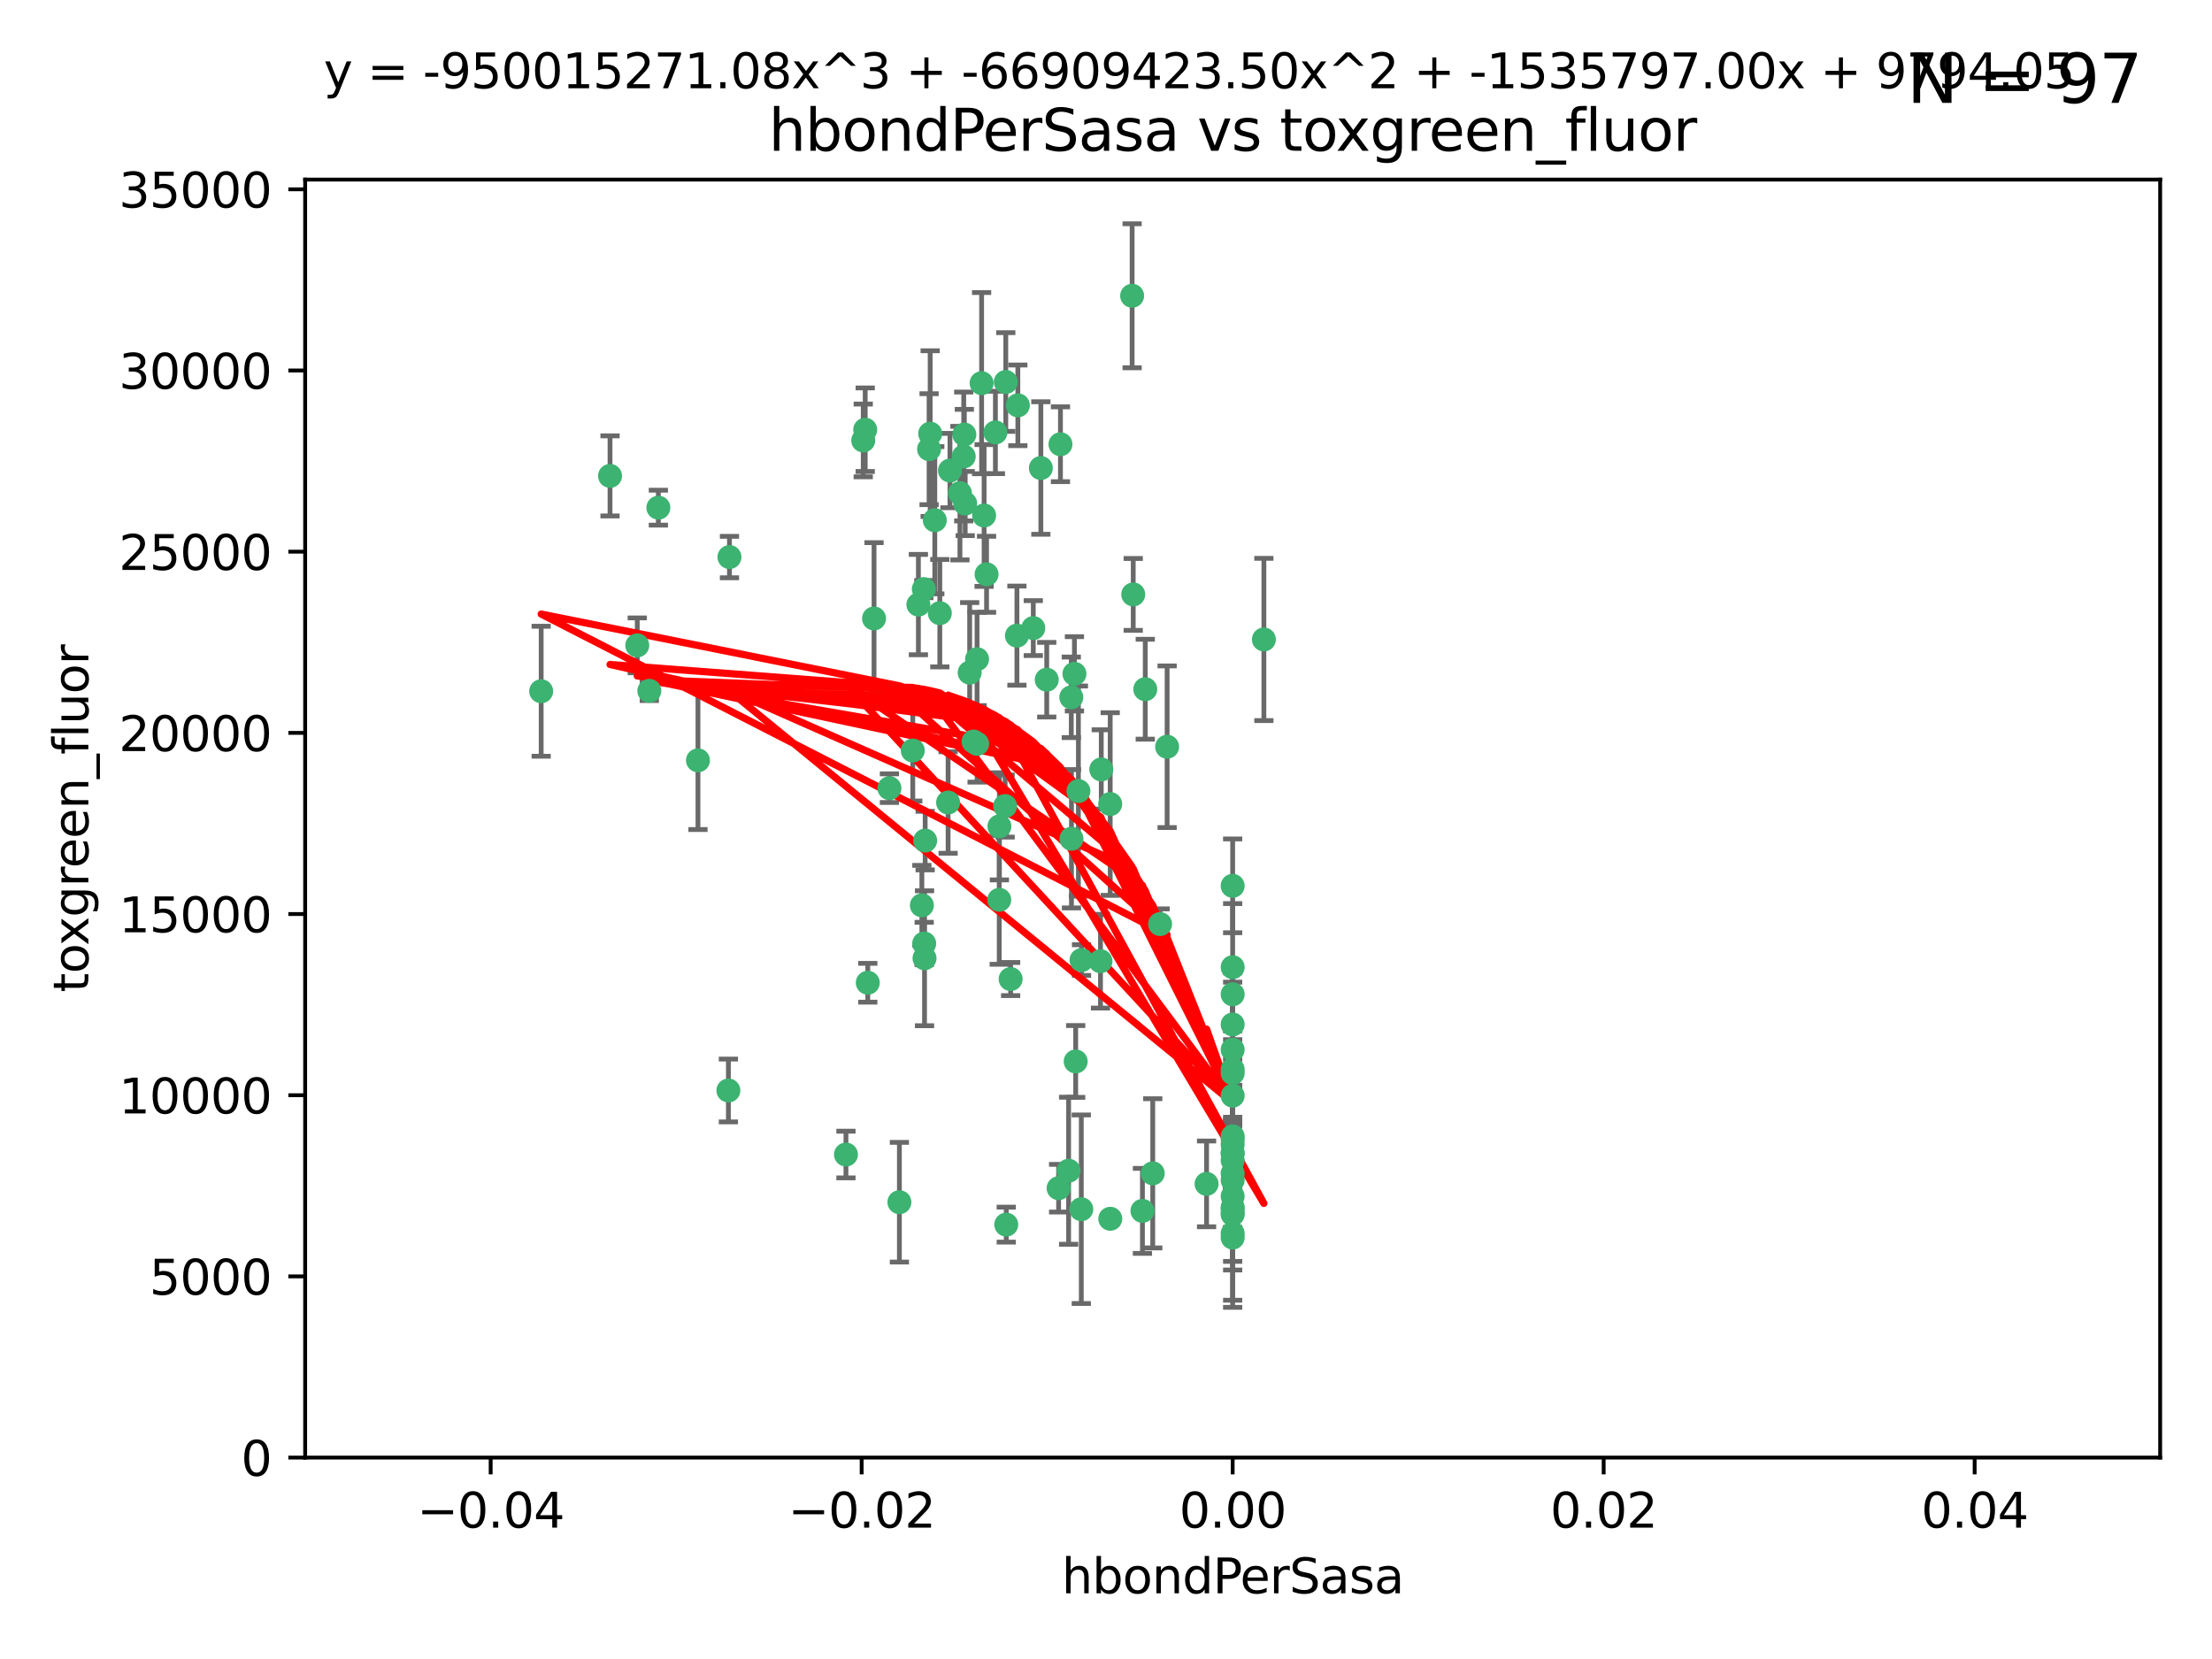 <?xml version="1.0" encoding="utf-8" standalone="no"?>
<!DOCTYPE svg PUBLIC "-//W3C//DTD SVG 1.1//EN"
  "http://www.w3.org/Graphics/SVG/1.1/DTD/svg11.dtd">
<svg xmlns:xlink="http://www.w3.org/1999/xlink" width="460.8pt" height="345.6pt" viewBox="0 0 460.8 345.6" xmlns="http://www.w3.org/2000/svg" version="1.1">
 <defs>
  <style type="text/css">*{stroke-linejoin: round; stroke-linecap: butt}</style>
 </defs>
 <g id="figure_1">
  <g id="patch_1">
   <path d="M 0 345.6 
L 460.8 345.6 
L 460.8 0 
L 0 0 
z
" style="fill: #ffffff"/>
  </g>
  <g id="axes_1">
   <g id="patch_2">
    <path d="M 63.571 303.64 
L 450 303.64 
L 450 37.411 
L 63.571 37.411 
z
" style="fill: #ffffff"/>
   </g>
   <g id="PathCollection_1">
    <defs>
     <path id="m2d4d32baec" d="M 0 1.118 
C 0.297 1.118 0.581 1 0.791 0.791 
C 1 0.581 1.118 0.297 1.118 0 
C 1.118 -0.297 1 -0.581 0.791 -0.791 
C 0.581 -1 0.297 -1.118 0 -1.118 
C -0.297 -1.118 -0.581 -1 -0.791 -0.791 
C -1 -0.581 -1.118 -0.297 -1.118 0 
C -1.118 0.297 -1 0.581 -0.791 0.791 
C -0.581 1 -0.297 1.118 0 1.118 
z
" style="stroke: #3cb371"/>
    </defs>
    <g clip-path="url(#p87a98e2d0b)">
     <use xlink:href="#m2d4d32baec" x="197.895" y="98.026" style="fill: #3cb371; stroke: #3cb371"/>
     <use xlink:href="#m2d4d32baec" x="200.763" y="95.094" style="fill: #3cb371; stroke: #3cb371"/>
     <use xlink:href="#m2d4d32baec" x="180.24" y="89.516" style="fill: #3cb371; stroke: #3cb371"/>
     <use xlink:href="#m2d4d32baec" x="209.523" y="79.578" style="fill: #3cb371; stroke: #3cb371"/>
     <use xlink:href="#m2d4d32baec" x="151.96" y="116.045" style="fill: #3cb371; stroke: #3cb371"/>
     <use xlink:href="#m2d4d32baec" x="199.974" y="102.727" style="fill: #3cb371; stroke: #3cb371"/>
     <use xlink:href="#m2d4d32baec" x="182.078" y="128.839" style="fill: #3cb371; stroke: #3cb371"/>
     <use xlink:href="#m2d4d32baec" x="203.536" y="137.321" style="fill: #3cb371; stroke: #3cb371"/>
     <use xlink:href="#m2d4d32baec" x="145.4" y="158.394" style="fill: #3cb371; stroke: #3cb371"/>
     <use xlink:href="#m2d4d32baec" x="179.827" y="91.754" style="fill: #3cb371; stroke: #3cb371"/>
     <use xlink:href="#m2d4d32baec" x="191.319" y="125.947" style="fill: #3cb371; stroke: #3cb371"/>
     <use xlink:href="#m2d4d32baec" x="202.808" y="154.483" style="fill: #3cb371; stroke: #3cb371"/>
     <use xlink:href="#m2d4d32baec" x="205.007" y="107.386" style="fill: #3cb371; stroke: #3cb371"/>
     <use xlink:href="#m2d4d32baec" x="205.518" y="119.635" style="fill: #3cb371; stroke: #3cb371"/>
     <use xlink:href="#m2d4d32baec" x="204.488" y="79.819" style="fill: #3cb371; stroke: #3cb371"/>
     <use xlink:href="#m2d4d32baec" x="192.451" y="122.72" style="fill: #3cb371; stroke: #3cb371"/>
     <use xlink:href="#m2d4d32baec" x="210.532" y="203.953" style="fill: #3cb371; stroke: #3cb371"/>
     <use xlink:href="#m2d4d32baec" x="132.752" y="134.443" style="fill: #3cb371; stroke: #3cb371"/>
     <use xlink:href="#m2d4d32baec" x="207.363" y="90.084" style="fill: #3cb371; stroke: #3cb371"/>
     <use xlink:href="#m2d4d32baec" x="203.554" y="154.954" style="fill: #3cb371; stroke: #3cb371"/>
     <use xlink:href="#m2d4d32baec" x="201.069" y="104.896" style="fill: #3cb371; stroke: #3cb371"/>
     <use xlink:href="#m2d4d32baec" x="190.148" y="156.348" style="fill: #3cb371; stroke: #3cb371"/>
     <use xlink:href="#m2d4d32baec" x="137.148" y="105.756" style="fill: #3cb371; stroke: #3cb371"/>
     <use xlink:href="#m2d4d32baec" x="216.829" y="97.498" style="fill: #3cb371; stroke: #3cb371"/>
     <use xlink:href="#m2d4d32baec" x="220.913" y="92.545" style="fill: #3cb371; stroke: #3cb371"/>
     <use xlink:href="#m2d4d32baec" x="135.266" y="143.916" style="fill: #3cb371; stroke: #3cb371"/>
     <use xlink:href="#m2d4d32baec" x="193.773" y="90.332" style="fill: #3cb371; stroke: #3cb371"/>
     <use xlink:href="#m2d4d32baec" x="225.302" y="200.005" style="fill: #3cb371; stroke: #3cb371"/>
     <use xlink:href="#m2d4d32baec" x="215.253" y="130.84" style="fill: #3cb371; stroke: #3cb371"/>
     <use xlink:href="#m2d4d32baec" x="209.62" y="255.109" style="fill: #3cb371; stroke: #3cb371"/>
     <use xlink:href="#m2d4d32baec" x="192.595" y="199.62" style="fill: #3cb371; stroke: #3cb371"/>
     <use xlink:href="#m2d4d32baec" x="194.735" y="108.373" style="fill: #3cb371; stroke: #3cb371"/>
     <use xlink:href="#m2d4d32baec" x="223.825" y="140.37" style="fill: #3cb371; stroke: #3cb371"/>
     <use xlink:href="#m2d4d32baec" x="197.506" y="167.179" style="fill: #3cb371; stroke: #3cb371"/>
     <use xlink:href="#m2d4d32baec" x="209.388" y="167.916" style="fill: #3cb371; stroke: #3cb371"/>
     <use xlink:href="#m2d4d32baec" x="193.547" y="93.572" style="fill: #3cb371; stroke: #3cb371"/>
     <use xlink:href="#m2d4d32baec" x="195.78" y="127.738" style="fill: #3cb371; stroke: #3cb371"/>
     <use xlink:href="#m2d4d32baec" x="223.169" y="145.262" style="fill: #3cb371; stroke: #3cb371"/>
     <use xlink:href="#m2d4d32baec" x="208.159" y="187.448" style="fill: #3cb371; stroke: #3cb371"/>
     <use xlink:href="#m2d4d32baec" x="201.999" y="140.122" style="fill: #3cb371; stroke: #3cb371"/>
     <use xlink:href="#m2d4d32baec" x="222.612" y="243.887" style="fill: #3cb371; stroke: #3cb371"/>
     <use xlink:href="#m2d4d32baec" x="235.844" y="61.614" style="fill: #3cb371; stroke: #3cb371"/>
     <use xlink:href="#m2d4d32baec" x="192.043" y="188.597" style="fill: #3cb371; stroke: #3cb371"/>
     <use xlink:href="#m2d4d32baec" x="212.037" y="84.44" style="fill: #3cb371; stroke: #3cb371"/>
     <use xlink:href="#m2d4d32baec" x="211.844" y="132.411" style="fill: #3cb371; stroke: #3cb371"/>
     <use xlink:href="#m2d4d32baec" x="231.293" y="253.893" style="fill: #3cb371; stroke: #3cb371"/>
     <use xlink:href="#m2d4d32baec" x="220.527" y="247.522" style="fill: #3cb371; stroke: #3cb371"/>
     <use xlink:href="#m2d4d32baec" x="127.081" y="99.14" style="fill: #3cb371; stroke: #3cb371"/>
     <use xlink:href="#m2d4d32baec" x="180.776" y="204.723" style="fill: #3cb371; stroke: #3cb371"/>
     <use xlink:href="#m2d4d32baec" x="185.282" y="164.19" style="fill: #3cb371; stroke: #3cb371"/>
     <use xlink:href="#m2d4d32baec" x="243.133" y="155.561" style="fill: #3cb371; stroke: #3cb371"/>
     <use xlink:href="#m2d4d32baec" x="112.736" y="143.999" style="fill: #3cb371; stroke: #3cb371"/>
     <use xlink:href="#m2d4d32baec" x="187.361" y="250.441" style="fill: #3cb371; stroke: #3cb371"/>
     <use xlink:href="#m2d4d32baec" x="208.195" y="172.143" style="fill: #3cb371; stroke: #3cb371"/>
     <use xlink:href="#m2d4d32baec" x="263.292" y="133.213" style="fill: #3cb371; stroke: #3cb371"/>
     <use xlink:href="#m2d4d32baec" x="200.892" y="90.523" style="fill: #3cb371; stroke: #3cb371"/>
     <use xlink:href="#m2d4d32baec" x="229.414" y="160.289" style="fill: #3cb371; stroke: #3cb371"/>
     <use xlink:href="#m2d4d32baec" x="192.527" y="196.552" style="fill: #3cb371; stroke: #3cb371"/>
     <use xlink:href="#m2d4d32baec" x="225.253" y="251.902" style="fill: #3cb371; stroke: #3cb371"/>
     <use xlink:href="#m2d4d32baec" x="224.086" y="221.118" style="fill: #3cb371; stroke: #3cb371"/>
     <use xlink:href="#m2d4d32baec" x="223.205" y="174.728" style="fill: #3cb371; stroke: #3cb371"/>
     <use xlink:href="#m2d4d32baec" x="256.786" y="237.366" style="fill: #3cb371; stroke: #3cb371"/>
     <use xlink:href="#m2d4d32baec" x="240.137" y="244.424" style="fill: #3cb371; stroke: #3cb371"/>
     <use xlink:href="#m2d4d32baec" x="218.054" y="141.593" style="fill: #3cb371; stroke: #3cb371"/>
     <use xlink:href="#m2d4d32baec" x="192.729" y="175.112" style="fill: #3cb371; stroke: #3cb371"/>
     <use xlink:href="#m2d4d32baec" x="256.786" y="207.131" style="fill: #3cb371; stroke: #3cb371"/>
     <use xlink:href="#m2d4d32baec" x="241.666" y="192.502" style="fill: #3cb371; stroke: #3cb371"/>
     <use xlink:href="#m2d4d32baec" x="256.786" y="251.524" style="fill: #3cb371; stroke: #3cb371"/>
     <use xlink:href="#m2d4d32baec" x="256.786" y="236.725" style="fill: #3cb371; stroke: #3cb371"/>
     <use xlink:href="#m2d4d32baec" x="256.786" y="256.937" style="fill: #3cb371; stroke: #3cb371"/>
     <use xlink:href="#m2d4d32baec" x="256.786" y="218.674" style="fill: #3cb371; stroke: #3cb371"/>
     <use xlink:href="#m2d4d32baec" x="224.65" y="164.794" style="fill: #3cb371; stroke: #3cb371"/>
     <use xlink:href="#m2d4d32baec" x="238.58" y="143.576" style="fill: #3cb371; stroke: #3cb371"/>
     <use xlink:href="#m2d4d32baec" x="256.786" y="257.808" style="fill: #3cb371; stroke: #3cb371"/>
     <use xlink:href="#m2d4d32baec" x="229.252" y="200.236" style="fill: #3cb371; stroke: #3cb371"/>
     <use xlink:href="#m2d4d32baec" x="256.786" y="245.856" style="fill: #3cb371; stroke: #3cb371"/>
     <use xlink:href="#m2d4d32baec" x="256.786" y="238.42" style="fill: #3cb371; stroke: #3cb371"/>
     <use xlink:href="#m2d4d32baec" x="237.99" y="252.246" style="fill: #3cb371; stroke: #3cb371"/>
     <use xlink:href="#m2d4d32baec" x="176.227" y="240.511" style="fill: #3cb371; stroke: #3cb371"/>
     <use xlink:href="#m2d4d32baec" x="256.786" y="240.162" style="fill: #3cb371; stroke: #3cb371"/>
     <use xlink:href="#m2d4d32baec" x="256.786" y="251.838" style="fill: #3cb371; stroke: #3cb371"/>
     <use xlink:href="#m2d4d32baec" x="231.277" y="167.495" style="fill: #3cb371; stroke: #3cb371"/>
     <use xlink:href="#m2d4d32baec" x="256.786" y="252.723" style="fill: #3cb371; stroke: #3cb371"/>
     <use xlink:href="#m2d4d32baec" x="256.786" y="223.562" style="fill: #3cb371; stroke: #3cb371"/>
     <use xlink:href="#m2d4d32baec" x="256.786" y="244.428" style="fill: #3cb371; stroke: #3cb371"/>
     <use xlink:href="#m2d4d32baec" x="256.786" y="249.211" style="fill: #3cb371; stroke: #3cb371"/>
     <use xlink:href="#m2d4d32baec" x="151.737" y="227.169" style="fill: #3cb371; stroke: #3cb371"/>
     <use xlink:href="#m2d4d32baec" x="236.073" y="123.828" style="fill: #3cb371; stroke: #3cb371"/>
     <use xlink:href="#m2d4d32baec" x="256.786" y="240.314" style="fill: #3cb371; stroke: #3cb371"/>
     <use xlink:href="#m2d4d32baec" x="256.786" y="241.718" style="fill: #3cb371; stroke: #3cb371"/>
     <use xlink:href="#m2d4d32baec" x="256.786" y="252.978" style="fill: #3cb371; stroke: #3cb371"/>
     <use xlink:href="#m2d4d32baec" x="256.786" y="222.785" style="fill: #3cb371; stroke: #3cb371"/>
     <use xlink:href="#m2d4d32baec" x="256.786" y="201.488" style="fill: #3cb371; stroke: #3cb371"/>
     <use xlink:href="#m2d4d32baec" x="256.786" y="184.534" style="fill: #3cb371; stroke: #3cb371"/>
     <use xlink:href="#m2d4d32baec" x="251.352" y="246.624" style="fill: #3cb371; stroke: #3cb371"/>
     <use xlink:href="#m2d4d32baec" x="256.786" y="213.42" style="fill: #3cb371; stroke: #3cb371"/>
     <use xlink:href="#m2d4d32baec" x="256.786" y="228.248" style="fill: #3cb371; stroke: #3cb371"/>
    </g>
   </g>
   <g id="matplotlib.axis_1">
    <g id="xtick_1">
     <g id="line2d_1">
      <defs>
       <path id="m6ab63af84d" d="M 0 0 
L 0 3.5 
" style="stroke: #000000; stroke-width: 0.8"/>
      </defs>
      <g>
       <use xlink:href="#m6ab63af84d" x="102.214" y="303.64" style="stroke: #000000; stroke-width: 0.8"/>
      </g>
     </g>
     <g id="text_1">
      <!-- −0.04 -->
      <g transform="translate(86.891 318.238)scale(0.1 -0.1)">
       <defs>
        <path id="DejaVuSans-2212" d="M 678 2272 
L 4684 2272 
L 4684 1741 
L 678 1741 
L 678 2272 
z
" transform="scale(0.016)"/>
        <path id="DejaVuSans-30" d="M 2034 4250 
Q 1547 4250 1301 3770 
Q 1056 3291 1056 2328 
Q 1056 1369 1301 889 
Q 1547 409 2034 409 
Q 2525 409 2770 889 
Q 3016 1369 3016 2328 
Q 3016 3291 2770 3770 
Q 2525 4250 2034 4250 
z
M 2034 4750 
Q 2819 4750 3233 4129 
Q 3647 3509 3647 2328 
Q 3647 1150 3233 529 
Q 2819 -91 2034 -91 
Q 1250 -91 836 529 
Q 422 1150 422 2328 
Q 422 3509 836 4129 
Q 1250 4750 2034 4750 
z
" transform="scale(0.016)"/>
        <path id="DejaVuSans-2e" d="M 684 794 
L 1344 794 
L 1344 0 
L 684 0 
L 684 794 
z
" transform="scale(0.016)"/>
        <path id="DejaVuSans-34" d="M 2419 4116 
L 825 1625 
L 2419 1625 
L 2419 4116 
z
M 2253 4666 
L 3047 4666 
L 3047 1625 
L 3713 1625 
L 3713 1100 
L 3047 1100 
L 3047 0 
L 2419 0 
L 2419 1100 
L 313 1100 
L 313 1709 
L 2253 4666 
z
" transform="scale(0.016)"/>
       </defs>
       <use xlink:href="#DejaVuSans-2212"/>
       <use xlink:href="#DejaVuSans-30" x="83.789"/>
       <use xlink:href="#DejaVuSans-2e" x="147.412"/>
       <use xlink:href="#DejaVuSans-30" x="179.199"/>
       <use xlink:href="#DejaVuSans-34" x="242.822"/>
      </g>
     </g>
    </g>
    <g id="xtick_2">
     <g id="line2d_2">
      <g>
       <use xlink:href="#m6ab63af84d" x="179.5" y="303.64" style="stroke: #000000; stroke-width: 0.8"/>
      </g>
     </g>
     <g id="text_2">
      <!-- −0.02 -->
      <g transform="translate(164.177 318.238)scale(0.1 -0.1)">
       <defs>
        <path id="DejaVuSans-32" d="M 1228 531 
L 3431 531 
L 3431 0 
L 469 0 
L 469 531 
Q 828 903 1448 1529 
Q 2069 2156 2228 2338 
Q 2531 2678 2651 2914 
Q 2772 3150 2772 3378 
Q 2772 3750 2511 3984 
Q 2250 4219 1831 4219 
Q 1534 4219 1204 4116 
Q 875 4013 500 3803 
L 500 4441 
Q 881 4594 1212 4672 
Q 1544 4750 1819 4750 
Q 2544 4750 2975 4387 
Q 3406 4025 3406 3419 
Q 3406 3131 3298 2873 
Q 3191 2616 2906 2266 
Q 2828 2175 2409 1742 
Q 1991 1309 1228 531 
z
" transform="scale(0.016)"/>
       </defs>
       <use xlink:href="#DejaVuSans-2212"/>
       <use xlink:href="#DejaVuSans-30" x="83.789"/>
       <use xlink:href="#DejaVuSans-2e" x="147.412"/>
       <use xlink:href="#DejaVuSans-30" x="179.199"/>
       <use xlink:href="#DejaVuSans-32" x="242.822"/>
      </g>
     </g>
    </g>
    <g id="xtick_3">
     <g id="line2d_3">
      <g>
       <use xlink:href="#m6ab63af84d" x="256.786" y="303.64" style="stroke: #000000; stroke-width: 0.8"/>
      </g>
     </g>
     <g id="text_3">
      <!-- 0.00 -->
      <g transform="translate(245.653 318.238)scale(0.1 -0.1)">
       <use xlink:href="#DejaVuSans-30"/>
       <use xlink:href="#DejaVuSans-2e" x="63.623"/>
       <use xlink:href="#DejaVuSans-30" x="95.41"/>
       <use xlink:href="#DejaVuSans-30" x="159.033"/>
      </g>
     </g>
    </g>
    <g id="xtick_4">
     <g id="line2d_4">
      <g>
       <use xlink:href="#m6ab63af84d" x="334.071" y="303.64" style="stroke: #000000; stroke-width: 0.8"/>
      </g>
     </g>
     <g id="text_4">
      <!-- 0.02 -->
      <g transform="translate(322.939 318.238)scale(0.1 -0.1)">
       <use xlink:href="#DejaVuSans-30"/>
       <use xlink:href="#DejaVuSans-2e" x="63.623"/>
       <use xlink:href="#DejaVuSans-30" x="95.41"/>
       <use xlink:href="#DejaVuSans-32" x="159.033"/>
      </g>
     </g>
    </g>
    <g id="xtick_5">
     <g id="line2d_5">
      <g>
       <use xlink:href="#m6ab63af84d" x="411.357" y="303.64" style="stroke: #000000; stroke-width: 0.8"/>
      </g>
     </g>
     <g id="text_5">
      <!-- 0.04 -->
      <g transform="translate(400.224 318.238)scale(0.1 -0.1)">
       <use xlink:href="#DejaVuSans-30"/>
       <use xlink:href="#DejaVuSans-2e" x="63.623"/>
       <use xlink:href="#DejaVuSans-30" x="95.41"/>
       <use xlink:href="#DejaVuSans-34" x="159.033"/>
      </g>
     </g>
    </g>
    <g id="text_6">
     <!-- hbondPerSasa -->
     <g transform="translate(221.168 331.917)scale(0.1 -0.1)">
      <defs>
       <path id="DejaVuSans-68" d="M 3513 2113 
L 3513 0 
L 2938 0 
L 2938 2094 
Q 2938 2591 2744 2837 
Q 2550 3084 2163 3084 
Q 1697 3084 1428 2787 
Q 1159 2491 1159 1978 
L 1159 0 
L 581 0 
L 581 4863 
L 1159 4863 
L 1159 2956 
Q 1366 3272 1645 3428 
Q 1925 3584 2291 3584 
Q 2894 3584 3203 3211 
Q 3513 2838 3513 2113 
z
" transform="scale(0.016)"/>
       <path id="DejaVuSans-62" d="M 3116 1747 
Q 3116 2381 2855 2742 
Q 2594 3103 2138 3103 
Q 1681 3103 1420 2742 
Q 1159 2381 1159 1747 
Q 1159 1113 1420 752 
Q 1681 391 2138 391 
Q 2594 391 2855 752 
Q 3116 1113 3116 1747 
z
M 1159 2969 
Q 1341 3281 1617 3432 
Q 1894 3584 2278 3584 
Q 2916 3584 3314 3078 
Q 3713 2572 3713 1747 
Q 3713 922 3314 415 
Q 2916 -91 2278 -91 
Q 1894 -91 1617 61 
Q 1341 213 1159 525 
L 1159 0 
L 581 0 
L 581 4863 
L 1159 4863 
L 1159 2969 
z
" transform="scale(0.016)"/>
       <path id="DejaVuSans-6f" d="M 1959 3097 
Q 1497 3097 1228 2736 
Q 959 2375 959 1747 
Q 959 1119 1226 758 
Q 1494 397 1959 397 
Q 2419 397 2687 759 
Q 2956 1122 2956 1747 
Q 2956 2369 2687 2733 
Q 2419 3097 1959 3097 
z
M 1959 3584 
Q 2709 3584 3137 3096 
Q 3566 2609 3566 1747 
Q 3566 888 3137 398 
Q 2709 -91 1959 -91 
Q 1206 -91 779 398 
Q 353 888 353 1747 
Q 353 2609 779 3096 
Q 1206 3584 1959 3584 
z
" transform="scale(0.016)"/>
       <path id="DejaVuSans-6e" d="M 3513 2113 
L 3513 0 
L 2938 0 
L 2938 2094 
Q 2938 2591 2744 2837 
Q 2550 3084 2163 3084 
Q 1697 3084 1428 2787 
Q 1159 2491 1159 1978 
L 1159 0 
L 581 0 
L 581 3500 
L 1159 3500 
L 1159 2956 
Q 1366 3272 1645 3428 
Q 1925 3584 2291 3584 
Q 2894 3584 3203 3211 
Q 3513 2838 3513 2113 
z
" transform="scale(0.016)"/>
       <path id="DejaVuSans-64" d="M 2906 2969 
L 2906 4863 
L 3481 4863 
L 3481 0 
L 2906 0 
L 2906 525 
Q 2725 213 2448 61 
Q 2172 -91 1784 -91 
Q 1150 -91 751 415 
Q 353 922 353 1747 
Q 353 2572 751 3078 
Q 1150 3584 1784 3584 
Q 2172 3584 2448 3432 
Q 2725 3281 2906 2969 
z
M 947 1747 
Q 947 1113 1208 752 
Q 1469 391 1925 391 
Q 2381 391 2643 752 
Q 2906 1113 2906 1747 
Q 2906 2381 2643 2742 
Q 2381 3103 1925 3103 
Q 1469 3103 1208 2742 
Q 947 2381 947 1747 
z
" transform="scale(0.016)"/>
       <path id="DejaVuSans-50" d="M 1259 4147 
L 1259 2394 
L 2053 2394 
Q 2494 2394 2734 2622 
Q 2975 2850 2975 3272 
Q 2975 3691 2734 3919 
Q 2494 4147 2053 4147 
L 1259 4147 
z
M 628 4666 
L 2053 4666 
Q 2838 4666 3239 4311 
Q 3641 3956 3641 3272 
Q 3641 2581 3239 2228 
Q 2838 1875 2053 1875 
L 1259 1875 
L 1259 0 
L 628 0 
L 628 4666 
z
" transform="scale(0.016)"/>
       <path id="DejaVuSans-65" d="M 3597 1894 
L 3597 1613 
L 953 1613 
Q 991 1019 1311 708 
Q 1631 397 2203 397 
Q 2534 397 2845 478 
Q 3156 559 3463 722 
L 3463 178 
Q 3153 47 2828 -22 
Q 2503 -91 2169 -91 
Q 1331 -91 842 396 
Q 353 884 353 1716 
Q 353 2575 817 3079 
Q 1281 3584 2069 3584 
Q 2775 3584 3186 3129 
Q 3597 2675 3597 1894 
z
M 3022 2063 
Q 3016 2534 2758 2815 
Q 2500 3097 2075 3097 
Q 1594 3097 1305 2825 
Q 1016 2553 972 2059 
L 3022 2063 
z
" transform="scale(0.016)"/>
       <path id="DejaVuSans-72" d="M 2631 2963 
Q 2534 3019 2420 3045 
Q 2306 3072 2169 3072 
Q 1681 3072 1420 2755 
Q 1159 2438 1159 1844 
L 1159 0 
L 581 0 
L 581 3500 
L 1159 3500 
L 1159 2956 
Q 1341 3275 1631 3429 
Q 1922 3584 2338 3584 
Q 2397 3584 2469 3576 
Q 2541 3569 2628 3553 
L 2631 2963 
z
" transform="scale(0.016)"/>
       <path id="DejaVuSans-53" d="M 3425 4513 
L 3425 3897 
Q 3066 4069 2747 4153 
Q 2428 4238 2131 4238 
Q 1616 4238 1336 4038 
Q 1056 3838 1056 3469 
Q 1056 3159 1242 3001 
Q 1428 2844 1947 2747 
L 2328 2669 
Q 3034 2534 3370 2195 
Q 3706 1856 3706 1288 
Q 3706 609 3251 259 
Q 2797 -91 1919 -91 
Q 1588 -91 1214 -16 
Q 841 59 441 206 
L 441 856 
Q 825 641 1194 531 
Q 1563 422 1919 422 
Q 2459 422 2753 634 
Q 3047 847 3047 1241 
Q 3047 1584 2836 1778 
Q 2625 1972 2144 2069 
L 1759 2144 
Q 1053 2284 737 2584 
Q 422 2884 422 3419 
Q 422 4038 858 4394 
Q 1294 4750 2059 4750 
Q 2388 4750 2728 4690 
Q 3069 4631 3425 4513 
z
" transform="scale(0.016)"/>
       <path id="DejaVuSans-61" d="M 2194 1759 
Q 1497 1759 1228 1600 
Q 959 1441 959 1056 
Q 959 750 1161 570 
Q 1363 391 1709 391 
Q 2188 391 2477 730 
Q 2766 1069 2766 1631 
L 2766 1759 
L 2194 1759 
z
M 3341 1997 
L 3341 0 
L 2766 0 
L 2766 531 
Q 2569 213 2275 61 
Q 1981 -91 1556 -91 
Q 1019 -91 701 211 
Q 384 513 384 1019 
Q 384 1609 779 1909 
Q 1175 2209 1959 2209 
L 2766 2209 
L 2766 2266 
Q 2766 2663 2505 2880 
Q 2244 3097 1772 3097 
Q 1472 3097 1187 3025 
Q 903 2953 641 2809 
L 641 3341 
Q 956 3463 1253 3523 
Q 1550 3584 1831 3584 
Q 2591 3584 2966 3190 
Q 3341 2797 3341 1997 
z
" transform="scale(0.016)"/>
       <path id="DejaVuSans-73" d="M 2834 3397 
L 2834 2853 
Q 2591 2978 2328 3040 
Q 2066 3103 1784 3103 
Q 1356 3103 1142 2972 
Q 928 2841 928 2578 
Q 928 2378 1081 2264 
Q 1234 2150 1697 2047 
L 1894 2003 
Q 2506 1872 2764 1633 
Q 3022 1394 3022 966 
Q 3022 478 2636 193 
Q 2250 -91 1575 -91 
Q 1294 -91 989 -36 
Q 684 19 347 128 
L 347 722 
Q 666 556 975 473 
Q 1284 391 1588 391 
Q 1994 391 2212 530 
Q 2431 669 2431 922 
Q 2431 1156 2273 1281 
Q 2116 1406 1581 1522 
L 1381 1569 
Q 847 1681 609 1914 
Q 372 2147 372 2553 
Q 372 3047 722 3315 
Q 1072 3584 1716 3584 
Q 2034 3584 2315 3537 
Q 2597 3491 2834 3397 
z
" transform="scale(0.016)"/>
      </defs>
      <use xlink:href="#DejaVuSans-68"/>
      <use xlink:href="#DejaVuSans-62" x="63.379"/>
      <use xlink:href="#DejaVuSans-6f" x="126.855"/>
      <use xlink:href="#DejaVuSans-6e" x="188.037"/>
      <use xlink:href="#DejaVuSans-64" x="251.416"/>
      <use xlink:href="#DejaVuSans-50" x="314.893"/>
      <use xlink:href="#DejaVuSans-65" x="371.57"/>
      <use xlink:href="#DejaVuSans-72" x="433.094"/>
      <use xlink:href="#DejaVuSans-53" x="474.207"/>
      <use xlink:href="#DejaVuSans-61" x="537.684"/>
      <use xlink:href="#DejaVuSans-73" x="598.963"/>
      <use xlink:href="#DejaVuSans-61" x="651.062"/>
     </g>
    </g>
   </g>
   <g id="matplotlib.axis_2">
    <g id="ytick_1">
     <g id="line2d_6">
      <defs>
       <path id="mff8160be5f" d="M 0 0 
L -3.5 0 
" style="stroke: #000000; stroke-width: 0.8"/>
      </defs>
      <g>
       <use xlink:href="#mff8160be5f" x="63.571" y="303.64" style="stroke: #000000; stroke-width: 0.8"/>
      </g>
     </g>
     <g id="text_7">
      <!-- 0 -->
      <g transform="translate(50.209 307.439)scale(0.1 -0.1)">
       <use xlink:href="#DejaVuSans-30"/>
      </g>
     </g>
    </g>
    <g id="ytick_2">
     <g id="line2d_7">
      <g>
       <use xlink:href="#mff8160be5f" x="63.571" y="265.897" style="stroke: #000000; stroke-width: 0.8"/>
      </g>
     </g>
     <g id="text_8">
      <!-- 5000 -->
      <g transform="translate(31.121 269.696)scale(0.1 -0.1)">
       <defs>
        <path id="DejaVuSans-35" d="M 691 4666 
L 3169 4666 
L 3169 4134 
L 1269 4134 
L 1269 2991 
Q 1406 3038 1543 3061 
Q 1681 3084 1819 3084 
Q 2600 3084 3056 2656 
Q 3513 2228 3513 1497 
Q 3513 744 3044 326 
Q 2575 -91 1722 -91 
Q 1428 -91 1123 -41 
Q 819 9 494 109 
L 494 744 
Q 775 591 1075 516 
Q 1375 441 1709 441 
Q 2250 441 2565 725 
Q 2881 1009 2881 1497 
Q 2881 1984 2565 2268 
Q 2250 2553 1709 2553 
Q 1456 2553 1204 2497 
Q 953 2441 691 2322 
L 691 4666 
z
" transform="scale(0.016)"/>
       </defs>
       <use xlink:href="#DejaVuSans-35"/>
       <use xlink:href="#DejaVuSans-30" x="63.623"/>
       <use xlink:href="#DejaVuSans-30" x="127.246"/>
       <use xlink:href="#DejaVuSans-30" x="190.869"/>
      </g>
     </g>
    </g>
    <g id="ytick_3">
     <g id="line2d_8">
      <g>
       <use xlink:href="#mff8160be5f" x="63.571" y="228.154" style="stroke: #000000; stroke-width: 0.8"/>
      </g>
     </g>
     <g id="text_9">
      <!-- 10000 -->
      <g transform="translate(24.759 231.953)scale(0.1 -0.1)">
       <defs>
        <path id="DejaVuSans-31" d="M 794 531 
L 1825 531 
L 1825 4091 
L 703 3866 
L 703 4441 
L 1819 4666 
L 2450 4666 
L 2450 531 
L 3481 531 
L 3481 0 
L 794 0 
L 794 531 
z
" transform="scale(0.016)"/>
       </defs>
       <use xlink:href="#DejaVuSans-31"/>
       <use xlink:href="#DejaVuSans-30" x="63.623"/>
       <use xlink:href="#DejaVuSans-30" x="127.246"/>
       <use xlink:href="#DejaVuSans-30" x="190.869"/>
       <use xlink:href="#DejaVuSans-30" x="254.492"/>
      </g>
     </g>
    </g>
    <g id="ytick_4">
     <g id="line2d_9">
      <g>
       <use xlink:href="#mff8160be5f" x="63.571" y="190.411" style="stroke: #000000; stroke-width: 0.8"/>
      </g>
     </g>
     <g id="text_10">
      <!-- 15000 -->
      <g transform="translate(24.759 194.21)scale(0.1 -0.1)">
       <use xlink:href="#DejaVuSans-31"/>
       <use xlink:href="#DejaVuSans-35" x="63.623"/>
       <use xlink:href="#DejaVuSans-30" x="127.246"/>
       <use xlink:href="#DejaVuSans-30" x="190.869"/>
       <use xlink:href="#DejaVuSans-30" x="254.492"/>
      </g>
     </g>
    </g>
    <g id="ytick_5">
     <g id="line2d_10">
      <g>
       <use xlink:href="#mff8160be5f" x="63.571" y="152.668" style="stroke: #000000; stroke-width: 0.8"/>
      </g>
     </g>
     <g id="text_11">
      <!-- 20000 -->
      <g transform="translate(24.759 156.467)scale(0.1 -0.1)">
       <use xlink:href="#DejaVuSans-32"/>
       <use xlink:href="#DejaVuSans-30" x="63.623"/>
       <use xlink:href="#DejaVuSans-30" x="127.246"/>
       <use xlink:href="#DejaVuSans-30" x="190.869"/>
       <use xlink:href="#DejaVuSans-30" x="254.492"/>
      </g>
     </g>
    </g>
    <g id="ytick_6">
     <g id="line2d_11">
      <g>
       <use xlink:href="#mff8160be5f" x="63.571" y="114.925" style="stroke: #000000; stroke-width: 0.8"/>
      </g>
     </g>
     <g id="text_12">
      <!-- 25000 -->
      <g transform="translate(24.759 118.724)scale(0.1 -0.1)">
       <use xlink:href="#DejaVuSans-32"/>
       <use xlink:href="#DejaVuSans-35" x="63.623"/>
       <use xlink:href="#DejaVuSans-30" x="127.246"/>
       <use xlink:href="#DejaVuSans-30" x="190.869"/>
       <use xlink:href="#DejaVuSans-30" x="254.492"/>
      </g>
     </g>
    </g>
    <g id="ytick_7">
     <g id="line2d_12">
      <g>
       <use xlink:href="#mff8160be5f" x="63.571" y="77.181" style="stroke: #000000; stroke-width: 0.8"/>
      </g>
     </g>
     <g id="text_13">
      <!-- 30000 -->
      <g transform="translate(24.759 80.981)scale(0.1 -0.1)">
       <defs>
        <path id="DejaVuSans-33" d="M 2597 2516 
Q 3050 2419 3304 2112 
Q 3559 1806 3559 1356 
Q 3559 666 3084 287 
Q 2609 -91 1734 -91 
Q 1441 -91 1130 -33 
Q 819 25 488 141 
L 488 750 
Q 750 597 1062 519 
Q 1375 441 1716 441 
Q 2309 441 2620 675 
Q 2931 909 2931 1356 
Q 2931 1769 2642 2001 
Q 2353 2234 1838 2234 
L 1294 2234 
L 1294 2753 
L 1863 2753 
Q 2328 2753 2575 2939 
Q 2822 3125 2822 3475 
Q 2822 3834 2567 4026 
Q 2313 4219 1838 4219 
Q 1578 4219 1281 4162 
Q 984 4106 628 3988 
L 628 4550 
Q 988 4650 1302 4700 
Q 1616 4750 1894 4750 
Q 2613 4750 3031 4423 
Q 3450 4097 3450 3541 
Q 3450 3153 3228 2886 
Q 3006 2619 2597 2516 
z
" transform="scale(0.016)"/>
       </defs>
       <use xlink:href="#DejaVuSans-33"/>
       <use xlink:href="#DejaVuSans-30" x="63.623"/>
       <use xlink:href="#DejaVuSans-30" x="127.246"/>
       <use xlink:href="#DejaVuSans-30" x="190.869"/>
       <use xlink:href="#DejaVuSans-30" x="254.492"/>
      </g>
     </g>
    </g>
    <g id="ytick_8">
     <g id="line2d_13">
      <g>
       <use xlink:href="#mff8160be5f" x="63.571" y="39.438" style="stroke: #000000; stroke-width: 0.8"/>
      </g>
     </g>
     <g id="text_14">
      <!-- 35000 -->
      <g transform="translate(24.759 43.238)scale(0.1 -0.1)">
       <use xlink:href="#DejaVuSans-33"/>
       <use xlink:href="#DejaVuSans-35" x="63.623"/>
       <use xlink:href="#DejaVuSans-30" x="127.246"/>
       <use xlink:href="#DejaVuSans-30" x="190.869"/>
       <use xlink:href="#DejaVuSans-30" x="254.492"/>
      </g>
     </g>
    </g>
    <g id="text_15">
     <!-- toxgreen_fluor -->
     <g transform="translate(18.401 206.72)rotate(-90)scale(0.1 -0.1)">
      <defs>
       <path id="DejaVuSans-74" d="M 1172 4494 
L 1172 3500 
L 2356 3500 
L 2356 3053 
L 1172 3053 
L 1172 1153 
Q 1172 725 1289 603 
Q 1406 481 1766 481 
L 2356 481 
L 2356 0 
L 1766 0 
Q 1100 0 847 248 
Q 594 497 594 1153 
L 594 3053 
L 172 3053 
L 172 3500 
L 594 3500 
L 594 4494 
L 1172 4494 
z
" transform="scale(0.016)"/>
       <path id="DejaVuSans-78" d="M 3513 3500 
L 2247 1797 
L 3578 0 
L 2900 0 
L 1881 1375 
L 863 0 
L 184 0 
L 1544 1831 
L 300 3500 
L 978 3500 
L 1906 2253 
L 2834 3500 
L 3513 3500 
z
" transform="scale(0.016)"/>
       <path id="DejaVuSans-67" d="M 2906 1791 
Q 2906 2416 2648 2759 
Q 2391 3103 1925 3103 
Q 1463 3103 1205 2759 
Q 947 2416 947 1791 
Q 947 1169 1205 825 
Q 1463 481 1925 481 
Q 2391 481 2648 825 
Q 2906 1169 2906 1791 
z
M 3481 434 
Q 3481 -459 3084 -895 
Q 2688 -1331 1869 -1331 
Q 1566 -1331 1297 -1286 
Q 1028 -1241 775 -1147 
L 775 -588 
Q 1028 -725 1275 -790 
Q 1522 -856 1778 -856 
Q 2344 -856 2625 -561 
Q 2906 -266 2906 331 
L 2906 616 
Q 2728 306 2450 153 
Q 2172 0 1784 0 
Q 1141 0 747 490 
Q 353 981 353 1791 
Q 353 2603 747 3093 
Q 1141 3584 1784 3584 
Q 2172 3584 2450 3431 
Q 2728 3278 2906 2969 
L 2906 3500 
L 3481 3500 
L 3481 434 
z
" transform="scale(0.016)"/>
       <path id="DejaVuSans-5f" d="M 3263 -1063 
L 3263 -1509 
L -63 -1509 
L -63 -1063 
L 3263 -1063 
z
" transform="scale(0.016)"/>
       <path id="DejaVuSans-66" d="M 2375 4863 
L 2375 4384 
L 1825 4384 
Q 1516 4384 1395 4259 
Q 1275 4134 1275 3809 
L 1275 3500 
L 2222 3500 
L 2222 3053 
L 1275 3053 
L 1275 0 
L 697 0 
L 697 3053 
L 147 3053 
L 147 3500 
L 697 3500 
L 697 3744 
Q 697 4328 969 4595 
Q 1241 4863 1831 4863 
L 2375 4863 
z
" transform="scale(0.016)"/>
       <path id="DejaVuSans-6c" d="M 603 4863 
L 1178 4863 
L 1178 0 
L 603 0 
L 603 4863 
z
" transform="scale(0.016)"/>
       <path id="DejaVuSans-75" d="M 544 1381 
L 544 3500 
L 1119 3500 
L 1119 1403 
Q 1119 906 1312 657 
Q 1506 409 1894 409 
Q 2359 409 2629 706 
Q 2900 1003 2900 1516 
L 2900 3500 
L 3475 3500 
L 3475 0 
L 2900 0 
L 2900 538 
Q 2691 219 2414 64 
Q 2138 -91 1772 -91 
Q 1169 -91 856 284 
Q 544 659 544 1381 
z
M 1991 3584 
L 1991 3584 
z
" transform="scale(0.016)"/>
      </defs>
      <use xlink:href="#DejaVuSans-74"/>
      <use xlink:href="#DejaVuSans-6f" x="39.209"/>
      <use xlink:href="#DejaVuSans-78" x="97.266"/>
      <use xlink:href="#DejaVuSans-67" x="156.445"/>
      <use xlink:href="#DejaVuSans-72" x="219.922"/>
      <use xlink:href="#DejaVuSans-65" x="258.785"/>
      <use xlink:href="#DejaVuSans-65" x="320.309"/>
      <use xlink:href="#DejaVuSans-6e" x="381.832"/>
      <use xlink:href="#DejaVuSans-5f" x="445.211"/>
      <use xlink:href="#DejaVuSans-66" x="495.211"/>
      <use xlink:href="#DejaVuSans-6c" x="530.416"/>
      <use xlink:href="#DejaVuSans-75" x="558.199"/>
      <use xlink:href="#DejaVuSans-6f" x="621.578"/>
      <use xlink:href="#DejaVuSans-72" x="682.76"/>
     </g>
    </g>
   </g>
   <g id="LineCollection_1">
    <path d="M 197.895 105.772 
L 197.895 90.281 
" clip-path="url(#p87a98e2d0b)" style="fill: none; stroke: #696969"/>
    <path d="M 200.763 108.514 
L 200.763 81.675 
" clip-path="url(#p87a98e2d0b)" style="fill: none; stroke: #696969"/>
    <path d="M 180.24 98.217 
L 180.24 80.815 
" clip-path="url(#p87a98e2d0b)" style="fill: none; stroke: #696969"/>
    <path d="M 209.523 89.863 
L 209.523 69.294 
" clip-path="url(#p87a98e2d0b)" style="fill: none; stroke: #696969"/>
    <path d="M 151.96 120.361 
L 151.96 111.729 
" clip-path="url(#p87a98e2d0b)" style="fill: none; stroke: #696969"/>
    <path d="M 199.974 116.638 
L 199.974 88.815 
" clip-path="url(#p87a98e2d0b)" style="fill: none; stroke: #696969"/>
    <path d="M 182.078 144.637 
L 182.078 113.041 
" clip-path="url(#p87a98e2d0b)" style="fill: none; stroke: #696969"/>
    <path d="M 203.536 147.102 
L 203.536 127.541 
" clip-path="url(#p87a98e2d0b)" style="fill: none; stroke: #696969"/>
    <path d="M 145.4 172.807 
L 145.4 143.981 
" clip-path="url(#p87a98e2d0b)" style="fill: none; stroke: #696969"/>
    <path d="M 179.827 99.334 
L 179.827 84.174 
" clip-path="url(#p87a98e2d0b)" style="fill: none; stroke: #696969"/>
    <path d="M 191.319 136.397 
L 191.319 115.497 
" clip-path="url(#p87a98e2d0b)" style="fill: none; stroke: #696969"/>
    <path d="M 202.808 155.048 
L 202.808 153.918 
" clip-path="url(#p87a98e2d0b)" style="fill: none; stroke: #696969"/>
    <path d="M 205.007 122.155 
L 205.007 92.617 
" clip-path="url(#p87a98e2d0b)" style="fill: none; stroke: #696969"/>
    <path d="M 205.518 127.554 
L 205.518 111.717 
" clip-path="url(#p87a98e2d0b)" style="fill: none; stroke: #696969"/>
    <path d="M 204.488 98.693 
L 204.488 60.945 
" clip-path="url(#p87a98e2d0b)" style="fill: none; stroke: #696969"/>
    <path d="M 192.451 124.514 
L 192.451 120.926 
" clip-path="url(#p87a98e2d0b)" style="fill: none; stroke: #696969"/>
    <path d="M 210.532 207.405 
L 210.532 200.501 
" clip-path="url(#p87a98e2d0b)" style="fill: none; stroke: #696969"/>
    <path d="M 132.752 140.163 
L 132.752 128.724 
" clip-path="url(#p87a98e2d0b)" style="fill: none; stroke: #696969"/>
    <path d="M 207.363 98.668 
L 207.363 81.501 
" clip-path="url(#p87a98e2d0b)" style="fill: none; stroke: #696969"/>
    <path d="M 203.554 162.929 
L 203.554 146.979 
" clip-path="url(#p87a98e2d0b)" style="fill: none; stroke: #696969"/>
    <path d="M 201.069 111.578 
L 201.069 98.214 
" clip-path="url(#p87a98e2d0b)" style="fill: none; stroke: #696969"/>
    <path d="M 190.148 166.868 
L 190.148 145.829 
" clip-path="url(#p87a98e2d0b)" style="fill: none; stroke: #696969"/>
    <path d="M 137.148 109.392 
L 137.148 102.12 
" clip-path="url(#p87a98e2d0b)" style="fill: none; stroke: #696969"/>
    <path d="M 216.829 111.302 
L 216.829 83.693 
" clip-path="url(#p87a98e2d0b)" style="fill: none; stroke: #696969"/>
    <path d="M 220.913 100.341 
L 220.913 84.749 
" clip-path="url(#p87a98e2d0b)" style="fill: none; stroke: #696969"/>
    <path d="M 135.266 145.941 
L 135.266 141.891 
" clip-path="url(#p87a98e2d0b)" style="fill: none; stroke: #696969"/>
    <path d="M 193.773 107.592 
L 193.773 73.071 
" clip-path="url(#p87a98e2d0b)" style="fill: none; stroke: #696969"/>
    <path d="M 225.302 203.204 
L 225.302 196.806 
" clip-path="url(#p87a98e2d0b)" style="fill: none; stroke: #696969"/>
    <path d="M 215.253 136.561 
L 215.253 125.12 
" clip-path="url(#p87a98e2d0b)" style="fill: none; stroke: #696969"/>
    <path d="M 209.62 258.755 
L 209.62 251.464 
" clip-path="url(#p87a98e2d0b)" style="fill: none; stroke: #696969"/>
    <path d="M 192.595 213.675 
L 192.595 185.565 
" clip-path="url(#p87a98e2d0b)" style="fill: none; stroke: #696969"/>
    <path d="M 194.735 123.707 
L 194.735 93.039 
" clip-path="url(#p87a98e2d0b)" style="fill: none; stroke: #696969"/>
    <path d="M 223.825 148.106 
L 223.825 132.634 
" clip-path="url(#p87a98e2d0b)" style="fill: none; stroke: #696969"/>
    <path d="M 197.506 177.756 
L 197.506 156.602 
" clip-path="url(#p87a98e2d0b)" style="fill: none; stroke: #696969"/>
    <path d="M 209.388 174.389 
L 209.388 161.444 
" clip-path="url(#p87a98e2d0b)" style="fill: none; stroke: #696969"/>
    <path d="M 193.547 105.129 
L 193.547 82.016 
" clip-path="url(#p87a98e2d0b)" style="fill: none; stroke: #696969"/>
    <path d="M 195.78 138.926 
L 195.78 116.549 
" clip-path="url(#p87a98e2d0b)" style="fill: none; stroke: #696969"/>
    <path d="M 223.169 153.647 
L 223.169 136.877 
" clip-path="url(#p87a98e2d0b)" style="fill: none; stroke: #696969"/>
    <path d="M 208.159 200.874 
L 208.159 174.022 
" clip-path="url(#p87a98e2d0b)" style="fill: none; stroke: #696969"/>
    <path d="M 201.999 154.719 
L 201.999 125.526 
" clip-path="url(#p87a98e2d0b)" style="fill: none; stroke: #696969"/>
    <path d="M 222.612 259.205 
L 222.612 228.569 
" clip-path="url(#p87a98e2d0b)" style="fill: none; stroke: #696969"/>
    <path d="M 235.844 76.614 
L 235.844 46.614 
" clip-path="url(#p87a98e2d0b)" style="fill: none; stroke: #696969"/>
    <path d="M 192.043 196.924 
L 192.043 180.269 
" clip-path="url(#p87a98e2d0b)" style="fill: none; stroke: #696969"/>
    <path d="M 212.037 92.843 
L 212.037 76.037 
" clip-path="url(#p87a98e2d0b)" style="fill: none; stroke: #696969"/>
    <path d="M 211.844 142.738 
L 211.844 122.084 
" clip-path="url(#p87a98e2d0b)" style="fill: none; stroke: #696969"/>
    <path d="M 231.293 254.845 
L 231.293 252.94 
" clip-path="url(#p87a98e2d0b)" style="fill: none; stroke: #696969"/>
    <path d="M 220.527 252.489 
L 220.527 242.555 
" clip-path="url(#p87a98e2d0b)" style="fill: none; stroke: #696969"/>
    <path d="M 127.081 107.483 
L 127.081 90.798 
" clip-path="url(#p87a98e2d0b)" style="fill: none; stroke: #696969"/>
    <path d="M 180.776 208.763 
L 180.776 200.682 
" clip-path="url(#p87a98e2d0b)" style="fill: none; stroke: #696969"/>
    <path d="M 185.282 167.175 
L 185.282 161.206 
" clip-path="url(#p87a98e2d0b)" style="fill: none; stroke: #696969"/>
    <path d="M 243.133 172.398 
L 243.133 138.724 
" clip-path="url(#p87a98e2d0b)" style="fill: none; stroke: #696969"/>
    <path d="M 112.736 157.537 
L 112.736 130.461 
" clip-path="url(#p87a98e2d0b)" style="fill: none; stroke: #696969"/>
    <path d="M 187.361 262.909 
L 187.361 237.974 
" clip-path="url(#p87a98e2d0b)" style="fill: none; stroke: #696969"/>
    <path d="M 208.195 183.299 
L 208.195 160.986 
" clip-path="url(#p87a98e2d0b)" style="fill: none; stroke: #696969"/>
    <path d="M 263.292 150.11 
L 263.292 116.316 
" clip-path="url(#p87a98e2d0b)" style="fill: none; stroke: #696969"/>
    <path d="M 200.892 95.772 
L 200.892 85.274 
" clip-path="url(#p87a98e2d0b)" style="fill: none; stroke: #696969"/>
    <path d="M 229.414 168.551 
L 229.414 152.026 
" clip-path="url(#p87a98e2d0b)" style="fill: none; stroke: #696969"/>
    <path d="M 192.527 200.974 
L 192.527 192.13 
" clip-path="url(#p87a98e2d0b)" style="fill: none; stroke: #696969"/>
    <path d="M 225.253 271.544 
L 225.253 232.26 
" clip-path="url(#p87a98e2d0b)" style="fill: none; stroke: #696969"/>
    <path d="M 224.086 228.596 
L 224.086 213.64 
" clip-path="url(#p87a98e2d0b)" style="fill: none; stroke: #696969"/>
    <path d="M 223.205 189.135 
L 223.205 160.322 
" clip-path="url(#p87a98e2d0b)" style="fill: none; stroke: #696969"/>
    <path d="M 256.786 245.665 
L 256.786 229.068 
" clip-path="url(#p87a98e2d0b)" style="fill: none; stroke: #696969"/>
    <path d="M 240.137 259.965 
L 240.137 228.883 
" clip-path="url(#p87a98e2d0b)" style="fill: none; stroke: #696969"/>
    <path d="M 218.054 149.363 
L 218.054 133.823 
" clip-path="url(#p87a98e2d0b)" style="fill: none; stroke: #696969"/>
    <path d="M 192.729 181.212 
L 192.729 169.013 
" clip-path="url(#p87a98e2d0b)" style="fill: none; stroke: #696969"/>
    <path d="M 256.786 213.527 
L 256.786 200.736 
" clip-path="url(#p87a98e2d0b)" style="fill: none; stroke: #696969"/>
    <path d="M 241.666 195.669 
L 241.666 189.335 
" clip-path="url(#p87a98e2d0b)" style="fill: none; stroke: #696969"/>
    <path d="M 256.786 255.883 
L 256.786 247.164 
" clip-path="url(#p87a98e2d0b)" style="fill: none; stroke: #696969"/>
    <path d="M 256.786 252.781 
L 256.786 220.67 
" clip-path="url(#p87a98e2d0b)" style="fill: none; stroke: #696969"/>
    <path d="M 256.786 272.347 
L 256.786 241.526 
" clip-path="url(#p87a98e2d0b)" style="fill: none; stroke: #696969"/>
    <path d="M 256.786 232.742 
L 256.786 204.605 
" clip-path="url(#p87a98e2d0b)" style="fill: none; stroke: #696969"/>
    <path d="M 224.65 186.68 
L 224.65 142.908 
" clip-path="url(#p87a98e2d0b)" style="fill: none; stroke: #696969"/>
    <path d="M 238.58 153.98 
L 238.58 133.171 
" clip-path="url(#p87a98e2d0b)" style="fill: none; stroke: #696969"/>
    <path d="M 256.786 264.569 
L 256.786 251.047 
" clip-path="url(#p87a98e2d0b)" style="fill: none; stroke: #696969"/>
    <path d="M 229.252 209.997 
L 229.252 190.475 
" clip-path="url(#p87a98e2d0b)" style="fill: none; stroke: #696969"/>
    <path d="M 256.786 258.035 
L 256.786 233.677 
" clip-path="url(#p87a98e2d0b)" style="fill: none; stroke: #696969"/>
    <path d="M 256.786 249.385 
L 256.786 227.454 
" clip-path="url(#p87a98e2d0b)" style="fill: none; stroke: #696969"/>
    <path d="M 237.99 261.1 
L 237.99 243.393 
" clip-path="url(#p87a98e2d0b)" style="fill: none; stroke: #696969"/>
    <path d="M 176.227 245.375 
L 176.227 235.646 
" clip-path="url(#p87a98e2d0b)" style="fill: none; stroke: #696969"/>
    <path d="M 256.786 247.153 
L 256.786 233.171 
" clip-path="url(#p87a98e2d0b)" style="fill: none; stroke: #696969"/>
    <path d="M 256.786 255.685 
L 256.786 247.992 
" clip-path="url(#p87a98e2d0b)" style="fill: none; stroke: #696969"/>
    <path d="M 231.277 186.519 
L 231.277 148.47 
" clip-path="url(#p87a98e2d0b)" style="fill: none; stroke: #696969"/>
    <path d="M 256.786 270.856 
L 256.786 234.59 
" clip-path="url(#p87a98e2d0b)" style="fill: none; stroke: #696969"/>
    <path d="M 256.786 228.692 
L 256.786 218.432 
" clip-path="url(#p87a98e2d0b)" style="fill: none; stroke: #696969"/>
    <path d="M 256.786 262.775 
L 256.786 226.08 
" clip-path="url(#p87a98e2d0b)" style="fill: none; stroke: #696969"/>
    <path d="M 256.786 255.803 
L 256.786 242.62 
" clip-path="url(#p87a98e2d0b)" style="fill: none; stroke: #696969"/>
    <path d="M 151.737 233.713 
L 151.737 220.626 
" clip-path="url(#p87a98e2d0b)" style="fill: none; stroke: #696969"/>
    <path d="M 236.073 131.314 
L 236.073 116.343 
" clip-path="url(#p87a98e2d0b)" style="fill: none; stroke: #696969"/>
    <path d="M 256.786 246.787 
L 256.786 233.841 
" clip-path="url(#p87a98e2d0b)" style="fill: none; stroke: #696969"/>
    <path d="M 256.786 243.231 
L 256.786 240.205 
" clip-path="url(#p87a98e2d0b)" style="fill: none; stroke: #696969"/>
    <path d="M 256.786 257.921 
L 256.786 248.036 
" clip-path="url(#p87a98e2d0b)" style="fill: none; stroke: #696969"/>
    <path d="M 256.786 226.514 
L 256.786 219.057 
" clip-path="url(#p87a98e2d0b)" style="fill: none; stroke: #696969"/>
    <path d="M 256.786 214.744 
L 256.786 188.233 
" clip-path="url(#p87a98e2d0b)" style="fill: none; stroke: #696969"/>
    <path d="M 256.786 194.3 
L 256.786 174.769 
" clip-path="url(#p87a98e2d0b)" style="fill: none; stroke: #696969"/>
    <path d="M 251.352 255.558 
L 251.352 237.689 
" clip-path="url(#p87a98e2d0b)" style="fill: none; stroke: #696969"/>
    <path d="M 256.786 224.199 
L 256.786 202.641 
" clip-path="url(#p87a98e2d0b)" style="fill: none; stroke: #696969"/>
    <path d="M 256.786 239.929 
L 256.786 216.567 
" clip-path="url(#p87a98e2d0b)" style="fill: none; stroke: #696969"/>
   </g>
   <g id="line2d_14">
    <defs>
     <path id="m79a722876f" d="M 2 0 
L -2 -0 
" style="stroke: #696969"/>
    </defs>
    <g clip-path="url(#p87a98e2d0b)">
     <use xlink:href="#m79a722876f" x="197.895" y="105.772" style="fill: #696969; stroke: #696969"/>
     <use xlink:href="#m79a722876f" x="200.763" y="108.514" style="fill: #696969; stroke: #696969"/>
     <use xlink:href="#m79a722876f" x="180.24" y="98.217" style="fill: #696969; stroke: #696969"/>
     <use xlink:href="#m79a722876f" x="209.523" y="89.863" style="fill: #696969; stroke: #696969"/>
     <use xlink:href="#m79a722876f" x="151.96" y="120.361" style="fill: #696969; stroke: #696969"/>
     <use xlink:href="#m79a722876f" x="199.974" y="116.638" style="fill: #696969; stroke: #696969"/>
     <use xlink:href="#m79a722876f" x="182.078" y="144.637" style="fill: #696969; stroke: #696969"/>
     <use xlink:href="#m79a722876f" x="203.536" y="147.102" style="fill: #696969; stroke: #696969"/>
     <use xlink:href="#m79a722876f" x="145.4" y="172.807" style="fill: #696969; stroke: #696969"/>
     <use xlink:href="#m79a722876f" x="179.827" y="99.334" style="fill: #696969; stroke: #696969"/>
     <use xlink:href="#m79a722876f" x="191.319" y="136.397" style="fill: #696969; stroke: #696969"/>
     <use xlink:href="#m79a722876f" x="202.808" y="155.048" style="fill: #696969; stroke: #696969"/>
     <use xlink:href="#m79a722876f" x="205.007" y="122.155" style="fill: #696969; stroke: #696969"/>
     <use xlink:href="#m79a722876f" x="205.518" y="127.554" style="fill: #696969; stroke: #696969"/>
     <use xlink:href="#m79a722876f" x="204.488" y="98.693" style="fill: #696969; stroke: #696969"/>
     <use xlink:href="#m79a722876f" x="192.451" y="124.514" style="fill: #696969; stroke: #696969"/>
     <use xlink:href="#m79a722876f" x="210.532" y="207.405" style="fill: #696969; stroke: #696969"/>
     <use xlink:href="#m79a722876f" x="132.752" y="140.163" style="fill: #696969; stroke: #696969"/>
     <use xlink:href="#m79a722876f" x="207.363" y="98.668" style="fill: #696969; stroke: #696969"/>
     <use xlink:href="#m79a722876f" x="203.554" y="162.929" style="fill: #696969; stroke: #696969"/>
     <use xlink:href="#m79a722876f" x="201.069" y="111.578" style="fill: #696969; stroke: #696969"/>
     <use xlink:href="#m79a722876f" x="190.148" y="166.868" style="fill: #696969; stroke: #696969"/>
     <use xlink:href="#m79a722876f" x="137.148" y="109.392" style="fill: #696969; stroke: #696969"/>
     <use xlink:href="#m79a722876f" x="216.829" y="111.302" style="fill: #696969; stroke: #696969"/>
     <use xlink:href="#m79a722876f" x="220.913" y="100.341" style="fill: #696969; stroke: #696969"/>
     <use xlink:href="#m79a722876f" x="135.266" y="145.941" style="fill: #696969; stroke: #696969"/>
     <use xlink:href="#m79a722876f" x="193.773" y="107.592" style="fill: #696969; stroke: #696969"/>
     <use xlink:href="#m79a722876f" x="225.302" y="203.204" style="fill: #696969; stroke: #696969"/>
     <use xlink:href="#m79a722876f" x="215.253" y="136.561" style="fill: #696969; stroke: #696969"/>
     <use xlink:href="#m79a722876f" x="209.62" y="258.755" style="fill: #696969; stroke: #696969"/>
     <use xlink:href="#m79a722876f" x="192.595" y="213.675" style="fill: #696969; stroke: #696969"/>
     <use xlink:href="#m79a722876f" x="194.735" y="123.707" style="fill: #696969; stroke: #696969"/>
     <use xlink:href="#m79a722876f" x="223.825" y="148.106" style="fill: #696969; stroke: #696969"/>
     <use xlink:href="#m79a722876f" x="197.506" y="177.756" style="fill: #696969; stroke: #696969"/>
     <use xlink:href="#m79a722876f" x="209.388" y="174.389" style="fill: #696969; stroke: #696969"/>
     <use xlink:href="#m79a722876f" x="193.547" y="105.129" style="fill: #696969; stroke: #696969"/>
     <use xlink:href="#m79a722876f" x="195.78" y="138.926" style="fill: #696969; stroke: #696969"/>
     <use xlink:href="#m79a722876f" x="223.169" y="153.647" style="fill: #696969; stroke: #696969"/>
     <use xlink:href="#m79a722876f" x="208.159" y="200.874" style="fill: #696969; stroke: #696969"/>
     <use xlink:href="#m79a722876f" x="201.999" y="154.719" style="fill: #696969; stroke: #696969"/>
     <use xlink:href="#m79a722876f" x="222.612" y="259.205" style="fill: #696969; stroke: #696969"/>
     <use xlink:href="#m79a722876f" x="235.844" y="76.614" style="fill: #696969; stroke: #696969"/>
     <use xlink:href="#m79a722876f" x="192.043" y="196.924" style="fill: #696969; stroke: #696969"/>
     <use xlink:href="#m79a722876f" x="212.037" y="92.843" style="fill: #696969; stroke: #696969"/>
     <use xlink:href="#m79a722876f" x="211.844" y="142.738" style="fill: #696969; stroke: #696969"/>
     <use xlink:href="#m79a722876f" x="231.293" y="254.845" style="fill: #696969; stroke: #696969"/>
     <use xlink:href="#m79a722876f" x="220.527" y="252.489" style="fill: #696969; stroke: #696969"/>
     <use xlink:href="#m79a722876f" x="127.081" y="107.483" style="fill: #696969; stroke: #696969"/>
     <use xlink:href="#m79a722876f" x="180.776" y="208.763" style="fill: #696969; stroke: #696969"/>
     <use xlink:href="#m79a722876f" x="185.282" y="167.175" style="fill: #696969; stroke: #696969"/>
     <use xlink:href="#m79a722876f" x="243.133" y="172.398" style="fill: #696969; stroke: #696969"/>
     <use xlink:href="#m79a722876f" x="112.736" y="157.537" style="fill: #696969; stroke: #696969"/>
     <use xlink:href="#m79a722876f" x="187.361" y="262.909" style="fill: #696969; stroke: #696969"/>
     <use xlink:href="#m79a722876f" x="208.195" y="183.299" style="fill: #696969; stroke: #696969"/>
     <use xlink:href="#m79a722876f" x="263.292" y="150.11" style="fill: #696969; stroke: #696969"/>
     <use xlink:href="#m79a722876f" x="200.892" y="95.772" style="fill: #696969; stroke: #696969"/>
     <use xlink:href="#m79a722876f" x="229.414" y="168.551" style="fill: #696969; stroke: #696969"/>
     <use xlink:href="#m79a722876f" x="192.527" y="200.974" style="fill: #696969; stroke: #696969"/>
     <use xlink:href="#m79a722876f" x="225.253" y="271.544" style="fill: #696969; stroke: #696969"/>
     <use xlink:href="#m79a722876f" x="224.086" y="228.596" style="fill: #696969; stroke: #696969"/>
     <use xlink:href="#m79a722876f" x="223.205" y="189.135" style="fill: #696969; stroke: #696969"/>
     <use xlink:href="#m79a722876f" x="256.786" y="245.665" style="fill: #696969; stroke: #696969"/>
     <use xlink:href="#m79a722876f" x="240.137" y="259.965" style="fill: #696969; stroke: #696969"/>
     <use xlink:href="#m79a722876f" x="218.054" y="149.363" style="fill: #696969; stroke: #696969"/>
     <use xlink:href="#m79a722876f" x="192.729" y="181.212" style="fill: #696969; stroke: #696969"/>
     <use xlink:href="#m79a722876f" x="256.786" y="213.527" style="fill: #696969; stroke: #696969"/>
     <use xlink:href="#m79a722876f" x="241.666" y="195.669" style="fill: #696969; stroke: #696969"/>
     <use xlink:href="#m79a722876f" x="256.786" y="255.883" style="fill: #696969; stroke: #696969"/>
     <use xlink:href="#m79a722876f" x="256.786" y="252.781" style="fill: #696969; stroke: #696969"/>
     <use xlink:href="#m79a722876f" x="256.786" y="272.347" style="fill: #696969; stroke: #696969"/>
     <use xlink:href="#m79a722876f" x="256.786" y="232.742" style="fill: #696969; stroke: #696969"/>
     <use xlink:href="#m79a722876f" x="224.65" y="186.68" style="fill: #696969; stroke: #696969"/>
     <use xlink:href="#m79a722876f" x="238.58" y="153.98" style="fill: #696969; stroke: #696969"/>
     <use xlink:href="#m79a722876f" x="256.786" y="264.569" style="fill: #696969; stroke: #696969"/>
     <use xlink:href="#m79a722876f" x="229.252" y="209.997" style="fill: #696969; stroke: #696969"/>
     <use xlink:href="#m79a722876f" x="256.786" y="258.035" style="fill: #696969; stroke: #696969"/>
     <use xlink:href="#m79a722876f" x="256.786" y="249.385" style="fill: #696969; stroke: #696969"/>
     <use xlink:href="#m79a722876f" x="237.99" y="261.1" style="fill: #696969; stroke: #696969"/>
     <use xlink:href="#m79a722876f" x="176.227" y="245.375" style="fill: #696969; stroke: #696969"/>
     <use xlink:href="#m79a722876f" x="256.786" y="247.153" style="fill: #696969; stroke: #696969"/>
     <use xlink:href="#m79a722876f" x="256.786" y="255.685" style="fill: #696969; stroke: #696969"/>
     <use xlink:href="#m79a722876f" x="231.277" y="186.519" style="fill: #696969; stroke: #696969"/>
     <use xlink:href="#m79a722876f" x="256.786" y="270.856" style="fill: #696969; stroke: #696969"/>
     <use xlink:href="#m79a722876f" x="256.786" y="228.692" style="fill: #696969; stroke: #696969"/>
     <use xlink:href="#m79a722876f" x="256.786" y="262.775" style="fill: #696969; stroke: #696969"/>
     <use xlink:href="#m79a722876f" x="256.786" y="255.803" style="fill: #696969; stroke: #696969"/>
     <use xlink:href="#m79a722876f" x="151.737" y="233.713" style="fill: #696969; stroke: #696969"/>
     <use xlink:href="#m79a722876f" x="236.073" y="131.314" style="fill: #696969; stroke: #696969"/>
     <use xlink:href="#m79a722876f" x="256.786" y="246.787" style="fill: #696969; stroke: #696969"/>
     <use xlink:href="#m79a722876f" x="256.786" y="243.231" style="fill: #696969; stroke: #696969"/>
     <use xlink:href="#m79a722876f" x="256.786" y="257.921" style="fill: #696969; stroke: #696969"/>
     <use xlink:href="#m79a722876f" x="256.786" y="226.514" style="fill: #696969; stroke: #696969"/>
     <use xlink:href="#m79a722876f" x="256.786" y="214.744" style="fill: #696969; stroke: #696969"/>
     <use xlink:href="#m79a722876f" x="256.786" y="194.3" style="fill: #696969; stroke: #696969"/>
     <use xlink:href="#m79a722876f" x="251.352" y="255.558" style="fill: #696969; stroke: #696969"/>
     <use xlink:href="#m79a722876f" x="256.786" y="224.199" style="fill: #696969; stroke: #696969"/>
     <use xlink:href="#m79a722876f" x="256.786" y="239.929" style="fill: #696969; stroke: #696969"/>
    </g>
   </g>
   <g id="line2d_15">
    <g clip-path="url(#p87a98e2d0b)">
     <use xlink:href="#m79a722876f" x="197.895" y="90.281" style="fill: #696969; stroke: #696969"/>
     <use xlink:href="#m79a722876f" x="200.763" y="81.675" style="fill: #696969; stroke: #696969"/>
     <use xlink:href="#m79a722876f" x="180.24" y="80.815" style="fill: #696969; stroke: #696969"/>
     <use xlink:href="#m79a722876f" x="209.523" y="69.294" style="fill: #696969; stroke: #696969"/>
     <use xlink:href="#m79a722876f" x="151.96" y="111.729" style="fill: #696969; stroke: #696969"/>
     <use xlink:href="#m79a722876f" x="199.974" y="88.815" style="fill: #696969; stroke: #696969"/>
     <use xlink:href="#m79a722876f" x="182.078" y="113.041" style="fill: #696969; stroke: #696969"/>
     <use xlink:href="#m79a722876f" x="203.536" y="127.541" style="fill: #696969; stroke: #696969"/>
     <use xlink:href="#m79a722876f" x="145.4" y="143.981" style="fill: #696969; stroke: #696969"/>
     <use xlink:href="#m79a722876f" x="179.827" y="84.174" style="fill: #696969; stroke: #696969"/>
     <use xlink:href="#m79a722876f" x="191.319" y="115.497" style="fill: #696969; stroke: #696969"/>
     <use xlink:href="#m79a722876f" x="202.808" y="153.918" style="fill: #696969; stroke: #696969"/>
     <use xlink:href="#m79a722876f" x="205.007" y="92.617" style="fill: #696969; stroke: #696969"/>
     <use xlink:href="#m79a722876f" x="205.518" y="111.717" style="fill: #696969; stroke: #696969"/>
     <use xlink:href="#m79a722876f" x="204.488" y="60.945" style="fill: #696969; stroke: #696969"/>
     <use xlink:href="#m79a722876f" x="192.451" y="120.926" style="fill: #696969; stroke: #696969"/>
     <use xlink:href="#m79a722876f" x="210.532" y="200.501" style="fill: #696969; stroke: #696969"/>
     <use xlink:href="#m79a722876f" x="132.752" y="128.724" style="fill: #696969; stroke: #696969"/>
     <use xlink:href="#m79a722876f" x="207.363" y="81.501" style="fill: #696969; stroke: #696969"/>
     <use xlink:href="#m79a722876f" x="203.554" y="146.979" style="fill: #696969; stroke: #696969"/>
     <use xlink:href="#m79a722876f" x="201.069" y="98.214" style="fill: #696969; stroke: #696969"/>
     <use xlink:href="#m79a722876f" x="190.148" y="145.829" style="fill: #696969; stroke: #696969"/>
     <use xlink:href="#m79a722876f" x="137.148" y="102.12" style="fill: #696969; stroke: #696969"/>
     <use xlink:href="#m79a722876f" x="216.829" y="83.693" style="fill: #696969; stroke: #696969"/>
     <use xlink:href="#m79a722876f" x="220.913" y="84.749" style="fill: #696969; stroke: #696969"/>
     <use xlink:href="#m79a722876f" x="135.266" y="141.891" style="fill: #696969; stroke: #696969"/>
     <use xlink:href="#m79a722876f" x="193.773" y="73.071" style="fill: #696969; stroke: #696969"/>
     <use xlink:href="#m79a722876f" x="225.302" y="196.806" style="fill: #696969; stroke: #696969"/>
     <use xlink:href="#m79a722876f" x="215.253" y="125.12" style="fill: #696969; stroke: #696969"/>
     <use xlink:href="#m79a722876f" x="209.62" y="251.464" style="fill: #696969; stroke: #696969"/>
     <use xlink:href="#m79a722876f" x="192.595" y="185.565" style="fill: #696969; stroke: #696969"/>
     <use xlink:href="#m79a722876f" x="194.735" y="93.039" style="fill: #696969; stroke: #696969"/>
     <use xlink:href="#m79a722876f" x="223.825" y="132.634" style="fill: #696969; stroke: #696969"/>
     <use xlink:href="#m79a722876f" x="197.506" y="156.602" style="fill: #696969; stroke: #696969"/>
     <use xlink:href="#m79a722876f" x="209.388" y="161.444" style="fill: #696969; stroke: #696969"/>
     <use xlink:href="#m79a722876f" x="193.547" y="82.016" style="fill: #696969; stroke: #696969"/>
     <use xlink:href="#m79a722876f" x="195.78" y="116.549" style="fill: #696969; stroke: #696969"/>
     <use xlink:href="#m79a722876f" x="223.169" y="136.877" style="fill: #696969; stroke: #696969"/>
     <use xlink:href="#m79a722876f" x="208.159" y="174.022" style="fill: #696969; stroke: #696969"/>
     <use xlink:href="#m79a722876f" x="201.999" y="125.526" style="fill: #696969; stroke: #696969"/>
     <use xlink:href="#m79a722876f" x="222.612" y="228.569" style="fill: #696969; stroke: #696969"/>
     <use xlink:href="#m79a722876f" x="235.844" y="46.614" style="fill: #696969; stroke: #696969"/>
     <use xlink:href="#m79a722876f" x="192.043" y="180.269" style="fill: #696969; stroke: #696969"/>
     <use xlink:href="#m79a722876f" x="212.037" y="76.037" style="fill: #696969; stroke: #696969"/>
     <use xlink:href="#m79a722876f" x="211.844" y="122.084" style="fill: #696969; stroke: #696969"/>
     <use xlink:href="#m79a722876f" x="231.293" y="252.94" style="fill: #696969; stroke: #696969"/>
     <use xlink:href="#m79a722876f" x="220.527" y="242.555" style="fill: #696969; stroke: #696969"/>
     <use xlink:href="#m79a722876f" x="127.081" y="90.798" style="fill: #696969; stroke: #696969"/>
     <use xlink:href="#m79a722876f" x="180.776" y="200.682" style="fill: #696969; stroke: #696969"/>
     <use xlink:href="#m79a722876f" x="185.282" y="161.206" style="fill: #696969; stroke: #696969"/>
     <use xlink:href="#m79a722876f" x="243.133" y="138.724" style="fill: #696969; stroke: #696969"/>
     <use xlink:href="#m79a722876f" x="112.736" y="130.461" style="fill: #696969; stroke: #696969"/>
     <use xlink:href="#m79a722876f" x="187.361" y="237.974" style="fill: #696969; stroke: #696969"/>
     <use xlink:href="#m79a722876f" x="208.195" y="160.986" style="fill: #696969; stroke: #696969"/>
     <use xlink:href="#m79a722876f" x="263.292" y="116.316" style="fill: #696969; stroke: #696969"/>
     <use xlink:href="#m79a722876f" x="200.892" y="85.274" style="fill: #696969; stroke: #696969"/>
     <use xlink:href="#m79a722876f" x="229.414" y="152.026" style="fill: #696969; stroke: #696969"/>
     <use xlink:href="#m79a722876f" x="192.527" y="192.13" style="fill: #696969; stroke: #696969"/>
     <use xlink:href="#m79a722876f" x="225.253" y="232.26" style="fill: #696969; stroke: #696969"/>
     <use xlink:href="#m79a722876f" x="224.086" y="213.64" style="fill: #696969; stroke: #696969"/>
     <use xlink:href="#m79a722876f" x="223.205" y="160.322" style="fill: #696969; stroke: #696969"/>
     <use xlink:href="#m79a722876f" x="256.786" y="229.068" style="fill: #696969; stroke: #696969"/>
     <use xlink:href="#m79a722876f" x="240.137" y="228.883" style="fill: #696969; stroke: #696969"/>
     <use xlink:href="#m79a722876f" x="218.054" y="133.823" style="fill: #696969; stroke: #696969"/>
     <use xlink:href="#m79a722876f" x="192.729" y="169.013" style="fill: #696969; stroke: #696969"/>
     <use xlink:href="#m79a722876f" x="256.786" y="200.736" style="fill: #696969; stroke: #696969"/>
     <use xlink:href="#m79a722876f" x="241.666" y="189.335" style="fill: #696969; stroke: #696969"/>
     <use xlink:href="#m79a722876f" x="256.786" y="247.164" style="fill: #696969; stroke: #696969"/>
     <use xlink:href="#m79a722876f" x="256.786" y="220.67" style="fill: #696969; stroke: #696969"/>
     <use xlink:href="#m79a722876f" x="256.786" y="241.526" style="fill: #696969; stroke: #696969"/>
     <use xlink:href="#m79a722876f" x="256.786" y="204.605" style="fill: #696969; stroke: #696969"/>
     <use xlink:href="#m79a722876f" x="224.65" y="142.908" style="fill: #696969; stroke: #696969"/>
     <use xlink:href="#m79a722876f" x="238.58" y="133.171" style="fill: #696969; stroke: #696969"/>
     <use xlink:href="#m79a722876f" x="256.786" y="251.047" style="fill: #696969; stroke: #696969"/>
     <use xlink:href="#m79a722876f" x="229.252" y="190.475" style="fill: #696969; stroke: #696969"/>
     <use xlink:href="#m79a722876f" x="256.786" y="233.677" style="fill: #696969; stroke: #696969"/>
     <use xlink:href="#m79a722876f" x="256.786" y="227.454" style="fill: #696969; stroke: #696969"/>
     <use xlink:href="#m79a722876f" x="237.99" y="243.393" style="fill: #696969; stroke: #696969"/>
     <use xlink:href="#m79a722876f" x="176.227" y="235.646" style="fill: #696969; stroke: #696969"/>
     <use xlink:href="#m79a722876f" x="256.786" y="233.171" style="fill: #696969; stroke: #696969"/>
     <use xlink:href="#m79a722876f" x="256.786" y="247.992" style="fill: #696969; stroke: #696969"/>
     <use xlink:href="#m79a722876f" x="231.277" y="148.47" style="fill: #696969; stroke: #696969"/>
     <use xlink:href="#m79a722876f" x="256.786" y="234.59" style="fill: #696969; stroke: #696969"/>
     <use xlink:href="#m79a722876f" x="256.786" y="218.432" style="fill: #696969; stroke: #696969"/>
     <use xlink:href="#m79a722876f" x="256.786" y="226.08" style="fill: #696969; stroke: #696969"/>
     <use xlink:href="#m79a722876f" x="256.786" y="242.62" style="fill: #696969; stroke: #696969"/>
     <use xlink:href="#m79a722876f" x="151.737" y="220.626" style="fill: #696969; stroke: #696969"/>
     <use xlink:href="#m79a722876f" x="236.073" y="116.343" style="fill: #696969; stroke: #696969"/>
     <use xlink:href="#m79a722876f" x="256.786" y="233.841" style="fill: #696969; stroke: #696969"/>
     <use xlink:href="#m79a722876f" x="256.786" y="240.205" style="fill: #696969; stroke: #696969"/>
     <use xlink:href="#m79a722876f" x="256.786" y="248.036" style="fill: #696969; stroke: #696969"/>
     <use xlink:href="#m79a722876f" x="256.786" y="219.057" style="fill: #696969; stroke: #696969"/>
     <use xlink:href="#m79a722876f" x="256.786" y="188.233" style="fill: #696969; stroke: #696969"/>
     <use xlink:href="#m79a722876f" x="256.786" y="174.769" style="fill: #696969; stroke: #696969"/>
     <use xlink:href="#m79a722876f" x="251.352" y="237.689" style="fill: #696969; stroke: #696969"/>
     <use xlink:href="#m79a722876f" x="256.786" y="202.641" style="fill: #696969; stroke: #696969"/>
     <use xlink:href="#m79a722876f" x="256.786" y="216.567" style="fill: #696969; stroke: #696969"/>
    </g>
   </g>
   <g id="line2d_16">
    <path d="M 197.895 144.953 
L 200.763 145.941 
L 180.24 142.507 
L 209.523 150.35 
L 151.96 143.738 
L 199.974 145.648 
L 182.078 142.537 
L 203.536 147.098 
L 145.4 143.439 
L 179.827 142.505 
L 191.319 143.397 
L 202.808 146.774 
L 205.007 147.798 
L 205.518 148.056 
L 204.488 147.544 
L 192.451 143.6 
L 210.532 151.008 
L 132.752 140.806 
L 207.363 149.051 
L 203.554 147.106 
L 201.069 146.058 
L 190.148 143.211 
L 137.148 142.094 
L 216.829 155.908 
L 220.913 159.876 
L 135.266 141.597 
L 193.773 143.871 
L 225.302 164.903 
L 215.253 154.548 
L 209.62 150.412 
L 192.595 143.628 
L 194.735 144.09 
L 223.825 163.12 
L 197.506 144.834 
L 209.388 150.264 
L 193.547 143.822 
L 195.78 144.351 
L 223.169 162.357 
L 208.159 149.513 
L 201.999 146.431 
L 222.612 161.725 
L 235.844 180.574 
L 192.043 143.524 
L 212.037 152.052 
L 211.844 151.914 
L 231.293 173.151 
L 220.527 159.472 
L 127.081 138.425 
L 180.776 142.512 
L 185.282 142.69 
L 243.133 194.739 
L 112.736 127.92 
L 187.361 142.866 
L 208.195 149.534 
L 263.292 250.693 
L 200.892 145.99 
L 229.414 170.384 
L 192.527 143.615 
L 225.253 164.843 
L 224.086 163.428 
L 223.205 162.399 
L 256.786 229.708 
L 240.137 188.563 
L 218.054 157.03 
L 192.729 143.654 
L 256.786 229.708 
L 241.666 191.65 
L 256.786 229.708 
L 256.786 229.708 
L 256.786 229.708 
L 256.786 229.708 
L 224.65 164.104 
L 238.58 185.55 
L 256.786 229.708 
L 229.252 170.154 
L 256.786 229.708 
L 256.786 229.708 
L 237.99 184.443 
L 176.227 142.557 
L 256.786 229.708 
L 256.786 229.708 
L 231.277 173.126 
L 256.786 229.708 
L 256.786 229.708 
L 256.786 229.708 
L 256.786 229.708 
L 151.737 143.736 
L 236.073 180.976 
L 256.786 229.708 
L 256.786 229.708 
L 256.786 229.708 
L 256.786 229.708 
L 256.786 229.708 
L 256.786 229.708 
L 251.352 214.385 
L 256.786 229.708 
L 256.786 229.708 
" clip-path="url(#p87a98e2d0b)" style="fill: none; stroke: #ff0000; stroke-width: 1.5; stroke-linecap: square"/>
   </g>
   <g id="line2d_17">
    <defs>
     <path id="m487db1b4ac" d="M 0 2 
C 0.53 2 1.039 1.789 1.414 1.414 
C 1.789 1.039 2 0.53 2 0 
C 2 -0.53 1.789 -1.039 1.414 -1.414 
C 1.039 -1.789 0.53 -2 0 -2 
C -0.53 -2 -1.039 -1.789 -1.414 -1.414 
C -1.789 -1.039 -2 -0.53 -2 0 
C -2 0.53 -1.789 1.039 -1.414 1.414 
C -1.039 1.789 -0.53 2 0 2 
z
" style="stroke: #3cb371"/>
    </defs>
    <g clip-path="url(#p87a98e2d0b)">
     <use xlink:href="#m487db1b4ac" x="197.895" y="98.026" style="fill: #3cb371; stroke: #3cb371"/>
     <use xlink:href="#m487db1b4ac" x="200.763" y="95.094" style="fill: #3cb371; stroke: #3cb371"/>
     <use xlink:href="#m487db1b4ac" x="180.24" y="89.516" style="fill: #3cb371; stroke: #3cb371"/>
     <use xlink:href="#m487db1b4ac" x="209.523" y="79.578" style="fill: #3cb371; stroke: #3cb371"/>
     <use xlink:href="#m487db1b4ac" x="151.96" y="116.045" style="fill: #3cb371; stroke: #3cb371"/>
     <use xlink:href="#m487db1b4ac" x="199.974" y="102.727" style="fill: #3cb371; stroke: #3cb371"/>
     <use xlink:href="#m487db1b4ac" x="182.078" y="128.839" style="fill: #3cb371; stroke: #3cb371"/>
     <use xlink:href="#m487db1b4ac" x="203.536" y="137.321" style="fill: #3cb371; stroke: #3cb371"/>
     <use xlink:href="#m487db1b4ac" x="145.4" y="158.394" style="fill: #3cb371; stroke: #3cb371"/>
     <use xlink:href="#m487db1b4ac" x="179.827" y="91.754" style="fill: #3cb371; stroke: #3cb371"/>
     <use xlink:href="#m487db1b4ac" x="191.319" y="125.947" style="fill: #3cb371; stroke: #3cb371"/>
     <use xlink:href="#m487db1b4ac" x="202.808" y="154.483" style="fill: #3cb371; stroke: #3cb371"/>
     <use xlink:href="#m487db1b4ac" x="205.007" y="107.386" style="fill: #3cb371; stroke: #3cb371"/>
     <use xlink:href="#m487db1b4ac" x="205.518" y="119.635" style="fill: #3cb371; stroke: #3cb371"/>
     <use xlink:href="#m487db1b4ac" x="204.488" y="79.819" style="fill: #3cb371; stroke: #3cb371"/>
     <use xlink:href="#m487db1b4ac" x="192.451" y="122.72" style="fill: #3cb371; stroke: #3cb371"/>
     <use xlink:href="#m487db1b4ac" x="210.532" y="203.953" style="fill: #3cb371; stroke: #3cb371"/>
     <use xlink:href="#m487db1b4ac" x="132.752" y="134.443" style="fill: #3cb371; stroke: #3cb371"/>
     <use xlink:href="#m487db1b4ac" x="207.363" y="90.084" style="fill: #3cb371; stroke: #3cb371"/>
     <use xlink:href="#m487db1b4ac" x="203.554" y="154.954" style="fill: #3cb371; stroke: #3cb371"/>
     <use xlink:href="#m487db1b4ac" x="201.069" y="104.896" style="fill: #3cb371; stroke: #3cb371"/>
     <use xlink:href="#m487db1b4ac" x="190.148" y="156.348" style="fill: #3cb371; stroke: #3cb371"/>
     <use xlink:href="#m487db1b4ac" x="137.148" y="105.756" style="fill: #3cb371; stroke: #3cb371"/>
     <use xlink:href="#m487db1b4ac" x="216.829" y="97.498" style="fill: #3cb371; stroke: #3cb371"/>
     <use xlink:href="#m487db1b4ac" x="220.913" y="92.545" style="fill: #3cb371; stroke: #3cb371"/>
     <use xlink:href="#m487db1b4ac" x="135.266" y="143.916" style="fill: #3cb371; stroke: #3cb371"/>
     <use xlink:href="#m487db1b4ac" x="193.773" y="90.332" style="fill: #3cb371; stroke: #3cb371"/>
     <use xlink:href="#m487db1b4ac" x="225.302" y="200.005" style="fill: #3cb371; stroke: #3cb371"/>
     <use xlink:href="#m487db1b4ac" x="215.253" y="130.84" style="fill: #3cb371; stroke: #3cb371"/>
     <use xlink:href="#m487db1b4ac" x="209.62" y="255.109" style="fill: #3cb371; stroke: #3cb371"/>
     <use xlink:href="#m487db1b4ac" x="192.595" y="199.62" style="fill: #3cb371; stroke: #3cb371"/>
     <use xlink:href="#m487db1b4ac" x="194.735" y="108.373" style="fill: #3cb371; stroke: #3cb371"/>
     <use xlink:href="#m487db1b4ac" x="223.825" y="140.37" style="fill: #3cb371; stroke: #3cb371"/>
     <use xlink:href="#m487db1b4ac" x="197.506" y="167.179" style="fill: #3cb371; stroke: #3cb371"/>
     <use xlink:href="#m487db1b4ac" x="209.388" y="167.916" style="fill: #3cb371; stroke: #3cb371"/>
     <use xlink:href="#m487db1b4ac" x="193.547" y="93.572" style="fill: #3cb371; stroke: #3cb371"/>
     <use xlink:href="#m487db1b4ac" x="195.78" y="127.738" style="fill: #3cb371; stroke: #3cb371"/>
     <use xlink:href="#m487db1b4ac" x="223.169" y="145.262" style="fill: #3cb371; stroke: #3cb371"/>
     <use xlink:href="#m487db1b4ac" x="208.159" y="187.448" style="fill: #3cb371; stroke: #3cb371"/>
     <use xlink:href="#m487db1b4ac" x="201.999" y="140.122" style="fill: #3cb371; stroke: #3cb371"/>
     <use xlink:href="#m487db1b4ac" x="222.612" y="243.887" style="fill: #3cb371; stroke: #3cb371"/>
     <use xlink:href="#m487db1b4ac" x="235.844" y="61.614" style="fill: #3cb371; stroke: #3cb371"/>
     <use xlink:href="#m487db1b4ac" x="192.043" y="188.597" style="fill: #3cb371; stroke: #3cb371"/>
     <use xlink:href="#m487db1b4ac" x="212.037" y="84.44" style="fill: #3cb371; stroke: #3cb371"/>
     <use xlink:href="#m487db1b4ac" x="211.844" y="132.411" style="fill: #3cb371; stroke: #3cb371"/>
     <use xlink:href="#m487db1b4ac" x="231.293" y="253.893" style="fill: #3cb371; stroke: #3cb371"/>
     <use xlink:href="#m487db1b4ac" x="220.527" y="247.522" style="fill: #3cb371; stroke: #3cb371"/>
     <use xlink:href="#m487db1b4ac" x="127.081" y="99.14" style="fill: #3cb371; stroke: #3cb371"/>
     <use xlink:href="#m487db1b4ac" x="180.776" y="204.723" style="fill: #3cb371; stroke: #3cb371"/>
     <use xlink:href="#m487db1b4ac" x="185.282" y="164.19" style="fill: #3cb371; stroke: #3cb371"/>
     <use xlink:href="#m487db1b4ac" x="243.133" y="155.561" style="fill: #3cb371; stroke: #3cb371"/>
     <use xlink:href="#m487db1b4ac" x="112.736" y="143.999" style="fill: #3cb371; stroke: #3cb371"/>
     <use xlink:href="#m487db1b4ac" x="187.361" y="250.441" style="fill: #3cb371; stroke: #3cb371"/>
     <use xlink:href="#m487db1b4ac" x="208.195" y="172.143" style="fill: #3cb371; stroke: #3cb371"/>
     <use xlink:href="#m487db1b4ac" x="263.292" y="133.213" style="fill: #3cb371; stroke: #3cb371"/>
     <use xlink:href="#m487db1b4ac" x="200.892" y="90.523" style="fill: #3cb371; stroke: #3cb371"/>
     <use xlink:href="#m487db1b4ac" x="229.414" y="160.289" style="fill: #3cb371; stroke: #3cb371"/>
     <use xlink:href="#m487db1b4ac" x="192.527" y="196.552" style="fill: #3cb371; stroke: #3cb371"/>
     <use xlink:href="#m487db1b4ac" x="225.253" y="251.902" style="fill: #3cb371; stroke: #3cb371"/>
     <use xlink:href="#m487db1b4ac" x="224.086" y="221.118" style="fill: #3cb371; stroke: #3cb371"/>
     <use xlink:href="#m487db1b4ac" x="223.205" y="174.728" style="fill: #3cb371; stroke: #3cb371"/>
     <use xlink:href="#m487db1b4ac" x="256.786" y="237.366" style="fill: #3cb371; stroke: #3cb371"/>
     <use xlink:href="#m487db1b4ac" x="240.137" y="244.424" style="fill: #3cb371; stroke: #3cb371"/>
     <use xlink:href="#m487db1b4ac" x="218.054" y="141.593" style="fill: #3cb371; stroke: #3cb371"/>
     <use xlink:href="#m487db1b4ac" x="192.729" y="175.112" style="fill: #3cb371; stroke: #3cb371"/>
     <use xlink:href="#m487db1b4ac" x="256.786" y="207.131" style="fill: #3cb371; stroke: #3cb371"/>
     <use xlink:href="#m487db1b4ac" x="241.666" y="192.502" style="fill: #3cb371; stroke: #3cb371"/>
     <use xlink:href="#m487db1b4ac" x="256.786" y="251.524" style="fill: #3cb371; stroke: #3cb371"/>
     <use xlink:href="#m487db1b4ac" x="256.786" y="236.725" style="fill: #3cb371; stroke: #3cb371"/>
     <use xlink:href="#m487db1b4ac" x="256.786" y="256.937" style="fill: #3cb371; stroke: #3cb371"/>
     <use xlink:href="#m487db1b4ac" x="256.786" y="218.674" style="fill: #3cb371; stroke: #3cb371"/>
     <use xlink:href="#m487db1b4ac" x="224.65" y="164.794" style="fill: #3cb371; stroke: #3cb371"/>
     <use xlink:href="#m487db1b4ac" x="238.58" y="143.576" style="fill: #3cb371; stroke: #3cb371"/>
     <use xlink:href="#m487db1b4ac" x="256.786" y="257.808" style="fill: #3cb371; stroke: #3cb371"/>
     <use xlink:href="#m487db1b4ac" x="229.252" y="200.236" style="fill: #3cb371; stroke: #3cb371"/>
     <use xlink:href="#m487db1b4ac" x="256.786" y="245.856" style="fill: #3cb371; stroke: #3cb371"/>
     <use xlink:href="#m487db1b4ac" x="256.786" y="238.42" style="fill: #3cb371; stroke: #3cb371"/>
     <use xlink:href="#m487db1b4ac" x="237.99" y="252.246" style="fill: #3cb371; stroke: #3cb371"/>
     <use xlink:href="#m487db1b4ac" x="176.227" y="240.511" style="fill: #3cb371; stroke: #3cb371"/>
     <use xlink:href="#m487db1b4ac" x="256.786" y="240.162" style="fill: #3cb371; stroke: #3cb371"/>
     <use xlink:href="#m487db1b4ac" x="256.786" y="251.838" style="fill: #3cb371; stroke: #3cb371"/>
     <use xlink:href="#m487db1b4ac" x="231.277" y="167.495" style="fill: #3cb371; stroke: #3cb371"/>
     <use xlink:href="#m487db1b4ac" x="256.786" y="252.723" style="fill: #3cb371; stroke: #3cb371"/>
     <use xlink:href="#m487db1b4ac" x="256.786" y="223.562" style="fill: #3cb371; stroke: #3cb371"/>
     <use xlink:href="#m487db1b4ac" x="256.786" y="244.428" style="fill: #3cb371; stroke: #3cb371"/>
     <use xlink:href="#m487db1b4ac" x="256.786" y="249.211" style="fill: #3cb371; stroke: #3cb371"/>
     <use xlink:href="#m487db1b4ac" x="151.737" y="227.169" style="fill: #3cb371; stroke: #3cb371"/>
     <use xlink:href="#m487db1b4ac" x="236.073" y="123.828" style="fill: #3cb371; stroke: #3cb371"/>
     <use xlink:href="#m487db1b4ac" x="256.786" y="240.314" style="fill: #3cb371; stroke: #3cb371"/>
     <use xlink:href="#m487db1b4ac" x="256.786" y="241.718" style="fill: #3cb371; stroke: #3cb371"/>
     <use xlink:href="#m487db1b4ac" x="256.786" y="252.978" style="fill: #3cb371; stroke: #3cb371"/>
     <use xlink:href="#m487db1b4ac" x="256.786" y="222.785" style="fill: #3cb371; stroke: #3cb371"/>
     <use xlink:href="#m487db1b4ac" x="256.786" y="201.488" style="fill: #3cb371; stroke: #3cb371"/>
     <use xlink:href="#m487db1b4ac" x="256.786" y="184.534" style="fill: #3cb371; stroke: #3cb371"/>
     <use xlink:href="#m487db1b4ac" x="251.352" y="246.624" style="fill: #3cb371; stroke: #3cb371"/>
     <use xlink:href="#m487db1b4ac" x="256.786" y="213.42" style="fill: #3cb371; stroke: #3cb371"/>
     <use xlink:href="#m487db1b4ac" x="256.786" y="228.248" style="fill: #3cb371; stroke: #3cb371"/>
    </g>
   </g>
   <g id="patch_3">
    <path d="M 63.571 303.64 
L 63.571 37.411 
" style="fill: none; stroke: #000000; stroke-width: 0.8; stroke-linejoin: miter; stroke-linecap: square"/>
   </g>
   <g id="patch_4">
    <path d="M 450 303.64 
L 450 37.411 
" style="fill: none; stroke: #000000; stroke-width: 0.8; stroke-linejoin: miter; stroke-linecap: square"/>
   </g>
   <g id="patch_5">
    <path d="M 63.571 303.64 
L 450 303.64 
" style="fill: none; stroke: #000000; stroke-width: 0.8; stroke-linejoin: miter; stroke-linecap: square"/>
   </g>
   <g id="patch_6">
    <path d="M 63.571 37.411 
L 450 37.411 
" style="fill: none; stroke: #000000; stroke-width: 0.8; stroke-linejoin: miter; stroke-linecap: square"/>
   </g>
   <g id="text_16">
    <!-- N = 97 -->
    <g transform="translate(397.217 21.426)scale(0.14 -0.14)">
     <defs>
      <path id="DejaVuSans-4e" d="M 628 4666 
L 1478 4666 
L 3547 763 
L 3547 4666 
L 4159 4666 
L 4159 0 
L 3309 0 
L 1241 3903 
L 1241 0 
L 628 0 
L 628 4666 
z
" transform="scale(0.016)"/>
      <path id="DejaVuSans-20" transform="scale(0.016)"/>
      <path id="DejaVuSans-3d" d="M 678 2906 
L 4684 2906 
L 4684 2381 
L 678 2381 
L 678 2906 
z
M 678 1631 
L 4684 1631 
L 4684 1100 
L 678 1100 
L 678 1631 
z
" transform="scale(0.016)"/>
      <path id="DejaVuSans-39" d="M 703 97 
L 703 672 
Q 941 559 1184 500 
Q 1428 441 1663 441 
Q 2288 441 2617 861 
Q 2947 1281 2994 2138 
Q 2813 1869 2534 1725 
Q 2256 1581 1919 1581 
Q 1219 1581 811 2004 
Q 403 2428 403 3163 
Q 403 3881 828 4315 
Q 1253 4750 1959 4750 
Q 2769 4750 3195 4129 
Q 3622 3509 3622 2328 
Q 3622 1225 3098 567 
Q 2575 -91 1691 -91 
Q 1453 -91 1209 -44 
Q 966 3 703 97 
z
M 1959 2075 
Q 2384 2075 2632 2365 
Q 2881 2656 2881 3163 
Q 2881 3666 2632 3958 
Q 2384 4250 1959 4250 
Q 1534 4250 1286 3958 
Q 1038 3666 1038 3163 
Q 1038 2656 1286 2365 
Q 1534 2075 1959 2075 
z
" transform="scale(0.016)"/>
      <path id="DejaVuSans-37" d="M 525 4666 
L 3525 4666 
L 3525 4397 
L 1831 0 
L 1172 0 
L 2766 4134 
L 525 4134 
L 525 4666 
z
" transform="scale(0.016)"/>
     </defs>
     <use xlink:href="#DejaVuSans-4e"/>
     <use xlink:href="#DejaVuSans-20" x="74.805"/>
     <use xlink:href="#DejaVuSans-3d" x="106.592"/>
     <use xlink:href="#DejaVuSans-20" x="190.381"/>
     <use xlink:href="#DejaVuSans-39" x="222.168"/>
     <use xlink:href="#DejaVuSans-37" x="285.791"/>
    </g>
   </g>
   <g id="text_17">
    <!-- y = -950015271.08x^3 + -66909423.50x^2 + -1535797.00x + 9794.05 -->
    <g transform="translate(67.436 18.387)scale(0.1 -0.1)">
     <defs>
      <path id="DejaVuSans-79" d="M 2059 -325 
Q 1816 -950 1584 -1140 
Q 1353 -1331 966 -1331 
L 506 -1331 
L 506 -850 
L 844 -850 
Q 1081 -850 1212 -737 
Q 1344 -625 1503 -206 
L 1606 56 
L 191 3500 
L 800 3500 
L 1894 763 
L 2988 3500 
L 3597 3500 
L 2059 -325 
z
" transform="scale(0.016)"/>
      <path id="DejaVuSans-2d" d="M 313 2009 
L 1997 2009 
L 1997 1497 
L 313 1497 
L 313 2009 
z
" transform="scale(0.016)"/>
      <path id="DejaVuSans-38" d="M 2034 2216 
Q 1584 2216 1326 1975 
Q 1069 1734 1069 1313 
Q 1069 891 1326 650 
Q 1584 409 2034 409 
Q 2484 409 2743 651 
Q 3003 894 3003 1313 
Q 3003 1734 2745 1975 
Q 2488 2216 2034 2216 
z
M 1403 2484 
Q 997 2584 770 2862 
Q 544 3141 544 3541 
Q 544 4100 942 4425 
Q 1341 4750 2034 4750 
Q 2731 4750 3128 4425 
Q 3525 4100 3525 3541 
Q 3525 3141 3298 2862 
Q 3072 2584 2669 2484 
Q 3125 2378 3379 2068 
Q 3634 1759 3634 1313 
Q 3634 634 3220 271 
Q 2806 -91 2034 -91 
Q 1263 -91 848 271 
Q 434 634 434 1313 
Q 434 1759 690 2068 
Q 947 2378 1403 2484 
z
M 1172 3481 
Q 1172 3119 1398 2916 
Q 1625 2713 2034 2713 
Q 2441 2713 2670 2916 
Q 2900 3119 2900 3481 
Q 2900 3844 2670 4047 
Q 2441 4250 2034 4250 
Q 1625 4250 1398 4047 
Q 1172 3844 1172 3481 
z
" transform="scale(0.016)"/>
      <path id="DejaVuSans-5e" d="M 2988 4666 
L 4684 2925 
L 4056 2925 
L 2681 4159 
L 1306 2925 
L 678 2925 
L 2375 4666 
L 2988 4666 
z
" transform="scale(0.016)"/>
      <path id="DejaVuSans-2b" d="M 2944 4013 
L 2944 2272 
L 4684 2272 
L 4684 1741 
L 2944 1741 
L 2944 0 
L 2419 0 
L 2419 1741 
L 678 1741 
L 678 2272 
L 2419 2272 
L 2419 4013 
L 2944 4013 
z
" transform="scale(0.016)"/>
      <path id="DejaVuSans-36" d="M 2113 2584 
Q 1688 2584 1439 2293 
Q 1191 2003 1191 1497 
Q 1191 994 1439 701 
Q 1688 409 2113 409 
Q 2538 409 2786 701 
Q 3034 994 3034 1497 
Q 3034 2003 2786 2293 
Q 2538 2584 2113 2584 
z
M 3366 4563 
L 3366 3988 
Q 3128 4100 2886 4159 
Q 2644 4219 2406 4219 
Q 1781 4219 1451 3797 
Q 1122 3375 1075 2522 
Q 1259 2794 1537 2939 
Q 1816 3084 2150 3084 
Q 2853 3084 3261 2657 
Q 3669 2231 3669 1497 
Q 3669 778 3244 343 
Q 2819 -91 2113 -91 
Q 1303 -91 875 529 
Q 447 1150 447 2328 
Q 447 3434 972 4092 
Q 1497 4750 2381 4750 
Q 2619 4750 2861 4703 
Q 3103 4656 3366 4563 
z
" transform="scale(0.016)"/>
     </defs>
     <use xlink:href="#DejaVuSans-79"/>
     <use xlink:href="#DejaVuSans-20" x="59.18"/>
     <use xlink:href="#DejaVuSans-3d" x="90.967"/>
     <use xlink:href="#DejaVuSans-20" x="174.756"/>
     <use xlink:href="#DejaVuSans-2d" x="206.543"/>
     <use xlink:href="#DejaVuSans-39" x="242.627"/>
     <use xlink:href="#DejaVuSans-35" x="306.25"/>
     <use xlink:href="#DejaVuSans-30" x="369.873"/>
     <use xlink:href="#DejaVuSans-30" x="433.496"/>
     <use xlink:href="#DejaVuSans-31" x="497.119"/>
     <use xlink:href="#DejaVuSans-35" x="560.742"/>
     <use xlink:href="#DejaVuSans-32" x="624.365"/>
     <use xlink:href="#DejaVuSans-37" x="687.988"/>
     <use xlink:href="#DejaVuSans-31" x="751.611"/>
     <use xlink:href="#DejaVuSans-2e" x="815.234"/>
     <use xlink:href="#DejaVuSans-30" x="847.021"/>
     <use xlink:href="#DejaVuSans-38" x="910.645"/>
     <use xlink:href="#DejaVuSans-78" x="974.268"/>
     <use xlink:href="#DejaVuSans-5e" x="1033.447"/>
     <use xlink:href="#DejaVuSans-33" x="1117.236"/>
     <use xlink:href="#DejaVuSans-20" x="1180.859"/>
     <use xlink:href="#DejaVuSans-2b" x="1212.646"/>
     <use xlink:href="#DejaVuSans-20" x="1296.436"/>
     <use xlink:href="#DejaVuSans-2d" x="1328.223"/>
     <use xlink:href="#DejaVuSans-36" x="1364.307"/>
     <use xlink:href="#DejaVuSans-36" x="1427.93"/>
     <use xlink:href="#DejaVuSans-39" x="1491.553"/>
     <use xlink:href="#DejaVuSans-30" x="1555.176"/>
     <use xlink:href="#DejaVuSans-39" x="1618.799"/>
     <use xlink:href="#DejaVuSans-34" x="1682.422"/>
     <use xlink:href="#DejaVuSans-32" x="1746.045"/>
     <use xlink:href="#DejaVuSans-33" x="1809.668"/>
     <use xlink:href="#DejaVuSans-2e" x="1873.291"/>
     <use xlink:href="#DejaVuSans-35" x="1905.078"/>
     <use xlink:href="#DejaVuSans-30" x="1968.701"/>
     <use xlink:href="#DejaVuSans-78" x="2032.324"/>
     <use xlink:href="#DejaVuSans-5e" x="2091.504"/>
     <use xlink:href="#DejaVuSans-32" x="2175.293"/>
     <use xlink:href="#DejaVuSans-20" x="2238.916"/>
     <use xlink:href="#DejaVuSans-2b" x="2270.703"/>
     <use xlink:href="#DejaVuSans-20" x="2354.492"/>
     <use xlink:href="#DejaVuSans-2d" x="2386.279"/>
     <use xlink:href="#DejaVuSans-31" x="2422.363"/>
     <use xlink:href="#DejaVuSans-35" x="2485.986"/>
     <use xlink:href="#DejaVuSans-33" x="2549.609"/>
     <use xlink:href="#DejaVuSans-35" x="2613.232"/>
     <use xlink:href="#DejaVuSans-37" x="2676.855"/>
     <use xlink:href="#DejaVuSans-39" x="2740.479"/>
     <use xlink:href="#DejaVuSans-37" x="2804.102"/>
     <use xlink:href="#DejaVuSans-2e" x="2867.725"/>
     <use xlink:href="#DejaVuSans-30" x="2899.512"/>
     <use xlink:href="#DejaVuSans-30" x="2963.135"/>
     <use xlink:href="#DejaVuSans-78" x="3026.758"/>
     <use xlink:href="#DejaVuSans-20" x="3085.938"/>
     <use xlink:href="#DejaVuSans-2b" x="3117.725"/>
     <use xlink:href="#DejaVuSans-20" x="3201.514"/>
     <use xlink:href="#DejaVuSans-39" x="3233.301"/>
     <use xlink:href="#DejaVuSans-37" x="3296.924"/>
     <use xlink:href="#DejaVuSans-39" x="3360.547"/>
     <use xlink:href="#DejaVuSans-34" x="3424.17"/>
     <use xlink:href="#DejaVuSans-2e" x="3487.793"/>
     <use xlink:href="#DejaVuSans-30" x="3519.58"/>
     <use xlink:href="#DejaVuSans-35" x="3583.203"/>
    </g>
   </g>
   <g id="text_18">
    <!-- hbondPerSasa vs toxgreen_fluor -->
    <g transform="translate(160.12 31.411)scale(0.12 -0.12)">
     <defs>
      <path id="DejaVuSans-76" d="M 191 3500 
L 800 3500 
L 1894 563 
L 2988 3500 
L 3597 3500 
L 2284 0 
L 1503 0 
L 191 3500 
z
" transform="scale(0.016)"/>
     </defs>
     <use xlink:href="#DejaVuSans-68"/>
     <use xlink:href="#DejaVuSans-62" x="63.379"/>
     <use xlink:href="#DejaVuSans-6f" x="126.855"/>
     <use xlink:href="#DejaVuSans-6e" x="188.037"/>
     <use xlink:href="#DejaVuSans-64" x="251.416"/>
     <use xlink:href="#DejaVuSans-50" x="314.893"/>
     <use xlink:href="#DejaVuSans-65" x="371.57"/>
     <use xlink:href="#DejaVuSans-72" x="433.094"/>
     <use xlink:href="#DejaVuSans-53" x="474.207"/>
     <use xlink:href="#DejaVuSans-61" x="537.684"/>
     <use xlink:href="#DejaVuSans-73" x="598.963"/>
     <use xlink:href="#DejaVuSans-61" x="651.062"/>
     <use xlink:href="#DejaVuSans-20" x="712.342"/>
     <use xlink:href="#DejaVuSans-76" x="744.129"/>
     <use xlink:href="#DejaVuSans-73" x="803.309"/>
     <use xlink:href="#DejaVuSans-20" x="855.408"/>
     <use xlink:href="#DejaVuSans-74" x="887.195"/>
     <use xlink:href="#DejaVuSans-6f" x="926.404"/>
     <use xlink:href="#DejaVuSans-78" x="984.461"/>
     <use xlink:href="#DejaVuSans-67" x="1043.641"/>
     <use xlink:href="#DejaVuSans-72" x="1107.117"/>
     <use xlink:href="#DejaVuSans-65" x="1145.98"/>
     <use xlink:href="#DejaVuSans-65" x="1207.504"/>
     <use xlink:href="#DejaVuSans-6e" x="1269.027"/>
     <use xlink:href="#DejaVuSans-5f" x="1332.406"/>
     <use xlink:href="#DejaVuSans-66" x="1382.406"/>
     <use xlink:href="#DejaVuSans-6c" x="1417.611"/>
     <use xlink:href="#DejaVuSans-75" x="1445.395"/>
     <use xlink:href="#DejaVuSans-6f" x="1508.773"/>
     <use xlink:href="#DejaVuSans-72" x="1569.955"/>
    </g>
   </g>
  </g>
 </g>
 <defs>
  <clipPath id="p87a98e2d0b">
   <rect x="63.571" y="37.411" width="386.429" height="266.229"/>
  </clipPath>
 </defs>
</svg>
